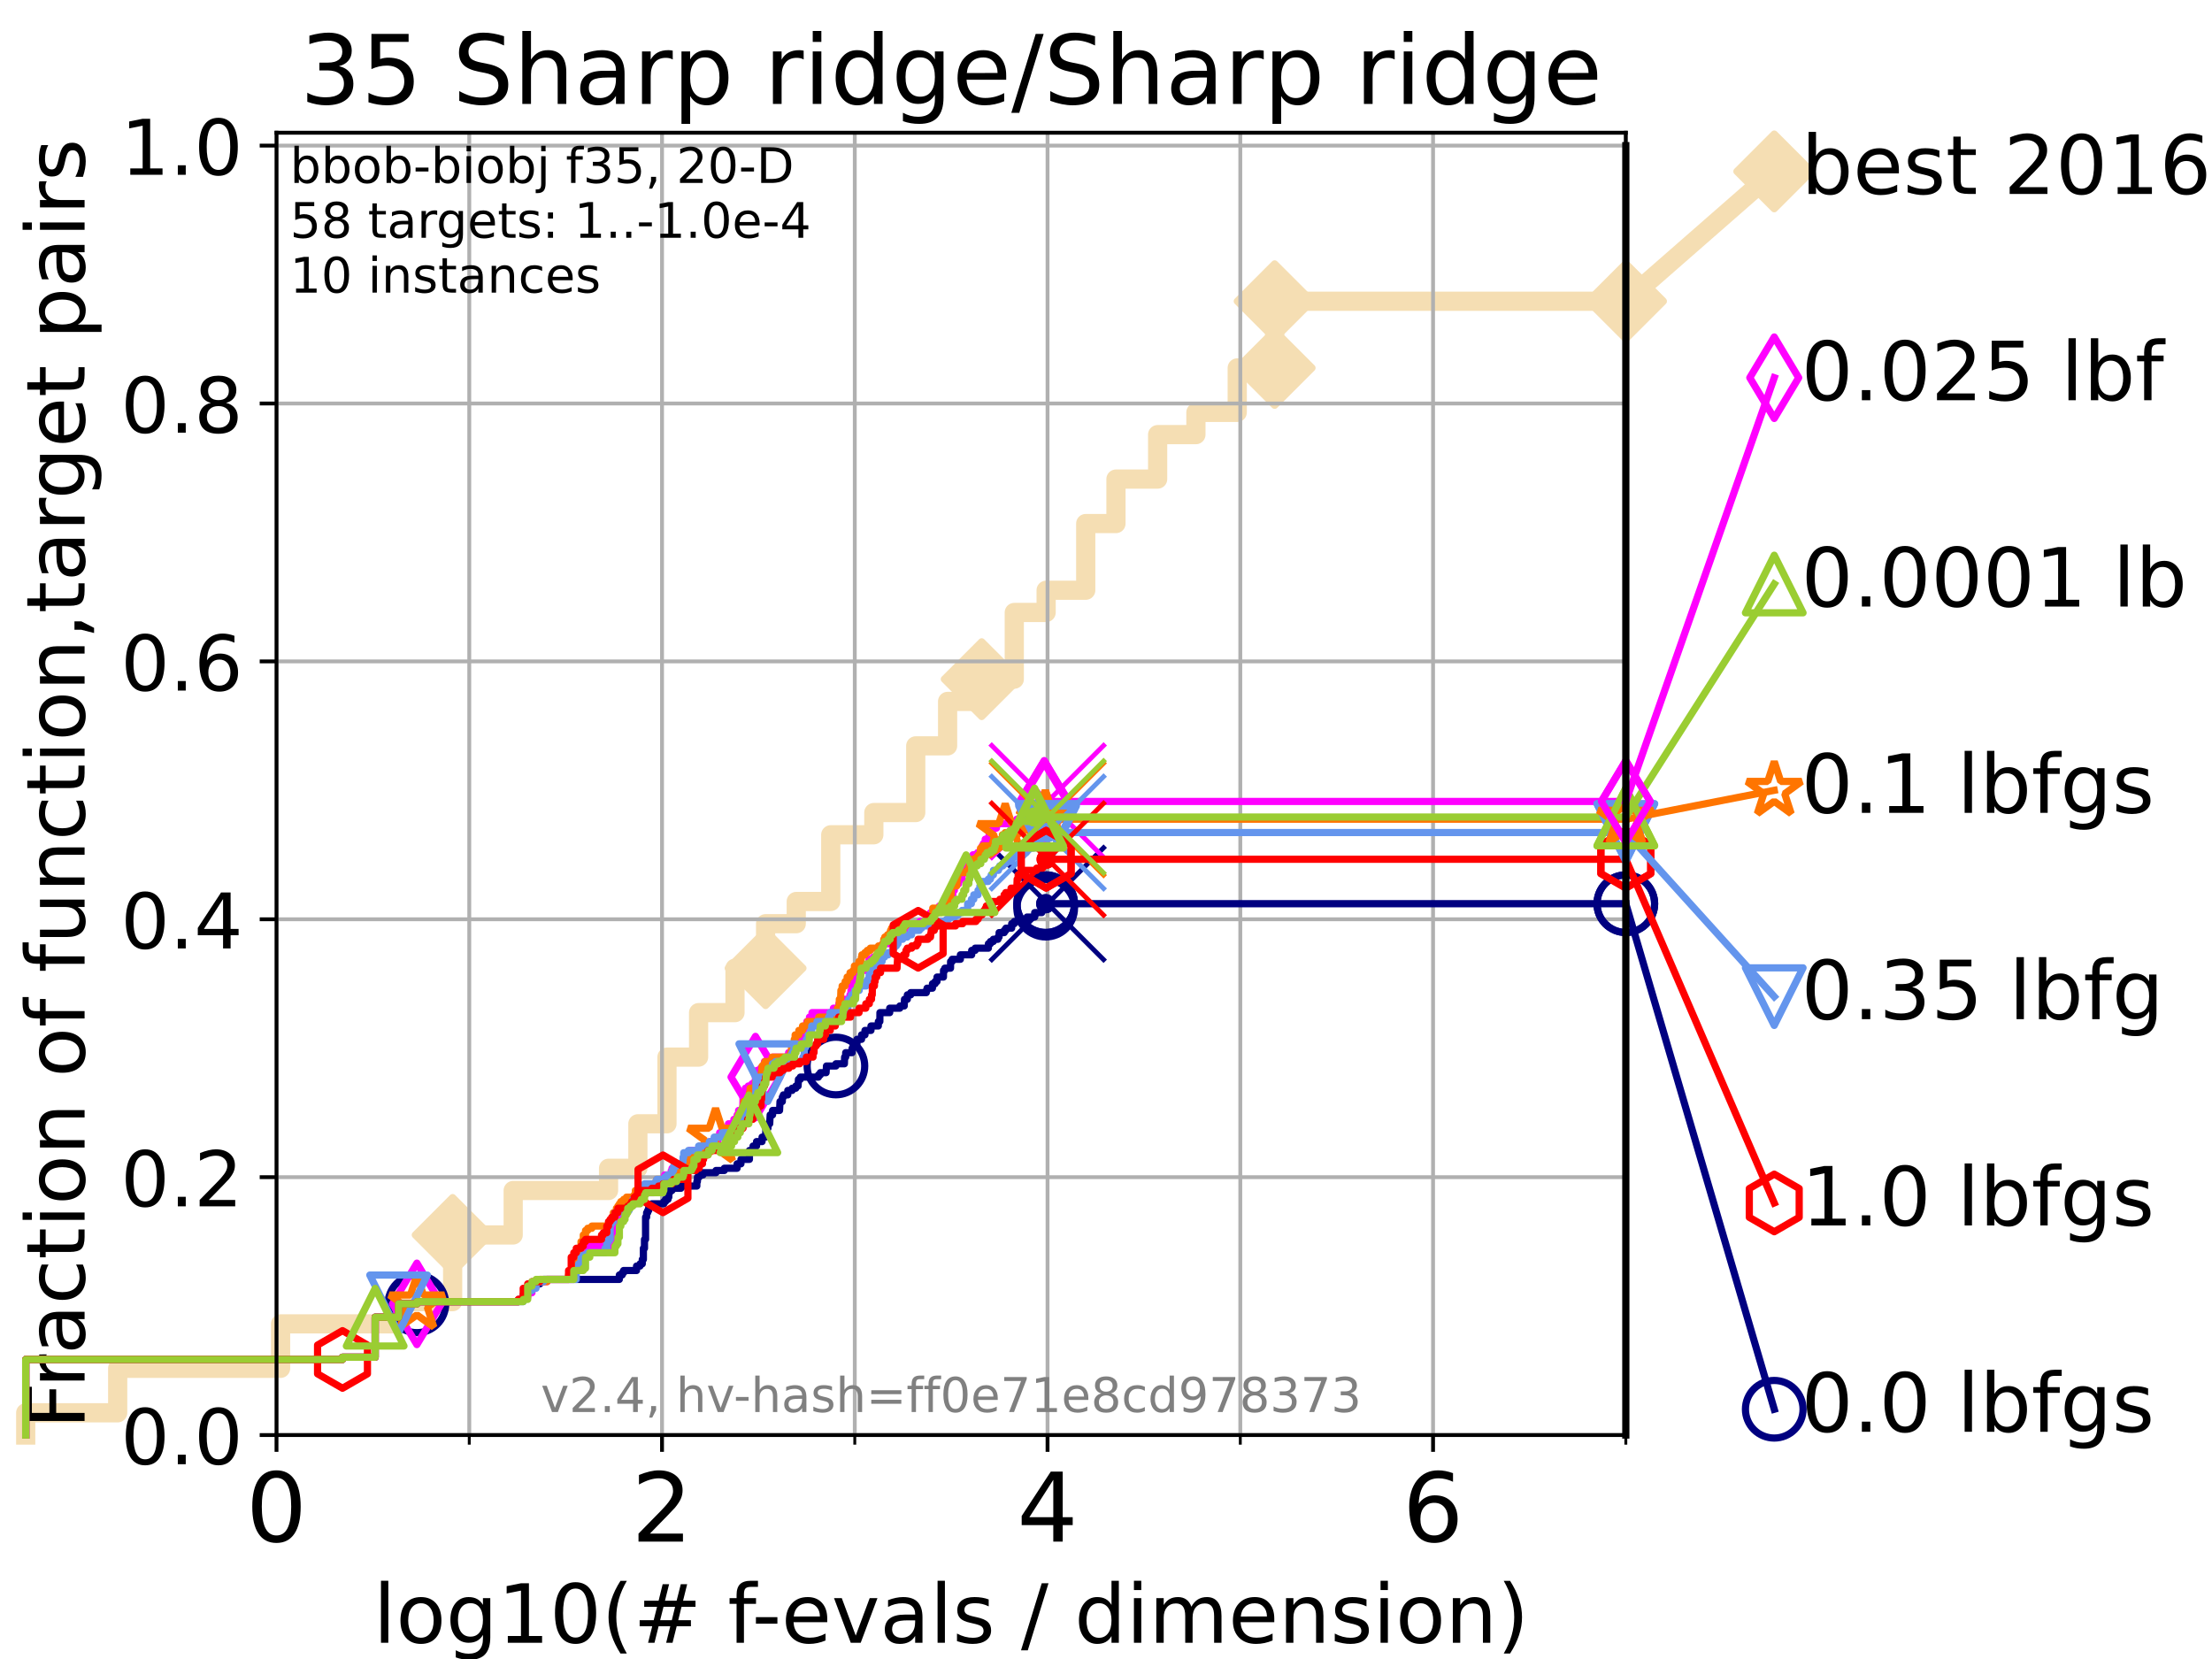 <?xml version="1.0" encoding="utf-8" standalone="no"?>
<!DOCTYPE svg PUBLIC "-//W3C//DTD SVG 1.1//EN"
  "http://www.w3.org/Graphics/SVG/1.1/DTD/svg11.dtd">
<!-- Created with matplotlib (https://matplotlib.org/) -->
<svg height="345.6pt" version="1.1" viewBox="0 0 460.8 345.6" width="460.8pt" xmlns="http://www.w3.org/2000/svg" xmlns:xlink="http://www.w3.org/1999/xlink">
 <defs>
  <style type="text/css">*{stroke-linecap:butt;stroke-linejoin:round;}</style>
 </defs>
 <g id="figure_1">
  <g id="patch_1">
   <path d="M 0 345.6 
L 460.8 345.6 
L 460.8 0 
L 0 0 
z
" style="fill:#ffffff;"/>
  </g>
  <g id="axes_1">
   <g id="patch_2">
    <path d="M 57.6 298.944 
L 338.688 298.944 
L 338.688 27.648 
L 57.6 27.648 
z
" style="fill:#ffffff;"/>
   </g>
   <g id="line2d_1">
    <path d="M 5.357 298.944 
L 5.357 294.313 
L 24.516 294.313 
L 24.516 285.05 
L 58.451 285.05 
L 58.451 275.788 
L 81.776 275.788 
L 81.776 271.157 
L 94.295 271.157 
L 94.295 257.263 
L 106.906 257.263 
L 106.906 248.001 
L 126.773 248.001 
L 126.773 243.37 
L 132.882 243.37 
L 132.882 234.107 
L 138.943 234.107 
L 138.943 220.214 
L 145.531 220.214 
L 145.531 210.951 
L 153.113 210.951 
L 153.113 201.689 
L 159.487 201.689 
L 159.487 192.426 
L 165.872 192.426 
L 165.872 187.795 
L 173.06 187.795 
L 173.06 173.901 
L 182.035 173.901 
L 182.035 169.27 
L 190.766 169.27 
L 190.766 155.377 
L 197.404 155.377 
L 197.404 146.114 
L 204.504 146.114 
L 204.504 141.483 
L 211.294 141.483 
L 211.294 127.589 
L 217.929 127.589 
L 217.929 122.958 
L 226.178 122.958 
L 226.178 109.065 
L 232.476 109.065 
L 232.476 99.802 
L 241.158 99.802 
L 241.158 90.54 
L 249.131 90.54 
L 249.131 85.909 
L 257.738 85.909 
L 257.738 76.646 
L 265.532 76.646 
L 265.532 62.753 
L 338.688 62.753 
" style="fill:none;stroke:#f5deb3;stroke-linecap:square;stroke-width:4;"/>
   </g>
   <g id="line2d_2">
    <defs>
     <path d="M 0 7.778 
L 7.778 0 
L 0 -7.778 
L -7.778 0 
z
" id="md2be3d83c2" style="stroke:#f5deb3;stroke-linejoin:miter;stroke-width:1.5;"/>
    </defs>
    <g>
     <use style="fill:#f5deb3;stroke:#f5deb3;stroke-linejoin:miter;stroke-width:1.5;" x="94.295" xlink:href="#md2be3d83c2" y="257.263"/>
     <use style="fill:#f5deb3;stroke:#f5deb3;stroke-linejoin:miter;stroke-width:1.5;" x="159.487" xlink:href="#md2be3d83c2" y="201.689"/>
     <use style="fill:#f5deb3;stroke:#f5deb3;stroke-linejoin:miter;stroke-width:1.5;" x="204.504" xlink:href="#md2be3d83c2" y="141.483"/>
     <use style="fill:#f5deb3;stroke:#f5deb3;stroke-linejoin:miter;stroke-width:1.5;" x="265.532" xlink:href="#md2be3d83c2" y="76.646"/>
     <use style="fill:#f5deb3;stroke:#f5deb3;stroke-linejoin:miter;stroke-width:1.5;" x="265.532" xlink:href="#md2be3d83c2" y="62.753"/>
     <use style="fill:#f5deb3;stroke:#f5deb3;stroke-linejoin:miter;stroke-width:1.5;" x="338.688" xlink:href="#md2be3d83c2" y="62.753"/>
    </g>
   </g>
   <g id="line2d_3">
    <path style="fill:none;stroke:#f5deb3;stroke-linecap:square;stroke-width:4;"/>
    <g/>
   </g>
   <g id="line2d_4">
    <path d="M 338.688 62.753 
L 369.608 35.706 
" style="fill:none;stroke:#f5deb3;stroke-linecap:square;stroke-width:4;"/>
    <g>
     <use style="fill:#f5deb3;stroke:#f5deb3;stroke-linejoin:miter;stroke-width:1.5;" x="338.688" xlink:href="#md2be3d83c2" y="62.753"/>
     <use style="fill:#f5deb3;stroke:#f5deb3;stroke-linejoin:miter;stroke-width:1.5;" x="369.608" xlink:href="#md2be3d83c2" y="35.706"/>
    </g>
   </g>
   <g id="matplotlib.axis_1">
    <g id="xtick_1">
     <g id="line2d_5">
      <path clip-path="url(#pfebe802811)" d="M 57.6 298.944 
L 57.6 27.648 
" style="fill:none;stroke:#b0b0b0;stroke-linecap:square;stroke-width:0.8;"/>
     </g>
     <g id="line2d_6">
      <defs>
       <path d="M 0 0 
L 0 3.5 
" id="ma6aed11343" style="stroke:#000000;stroke-width:0.8;"/>
      </defs>
      <g>
       <use style="stroke:#000000;stroke-width:0.8;" x="57.6" xlink:href="#ma6aed11343" y="298.944"/>
      </g>
     </g>
     <g id="text_1">
      <!-- 0 -->
      <g transform="translate(51.237 321.141)scale(0.2 -0.2)">
       <defs>
        <path d="M 31.781 66.406 
Q 24.172 66.406 20.328 58.906 
Q 16.5 51.422 16.5 36.375 
Q 16.5 21.391 20.328 13.891 
Q 24.172 6.391 31.781 6.391 
Q 39.453 6.391 43.281 13.891 
Q 47.125 21.391 47.125 36.375 
Q 47.125 51.422 43.281 58.906 
Q 39.453 66.406 31.781 66.406 
z
M 31.781 74.219 
Q 44.047 74.219 50.516 64.516 
Q 56.984 54.828 56.984 36.375 
Q 56.984 17.969 50.516 8.266 
Q 44.047 -1.422 31.781 -1.422 
Q 19.531 -1.422 13.062 8.266 
Q 6.594 17.969 6.594 36.375 
Q 6.594 54.828 13.062 64.516 
Q 19.531 74.219 31.781 74.219 
z
" id="DejaVuSans-48"/>
       </defs>
       <use xlink:href="#DejaVuSans-48"/>
      </g>
     </g>
    </g>
    <g id="xtick_2">
     <g id="line2d_7">
      <path clip-path="url(#pfebe802811)" d="M 137.911 298.944 
L 137.911 27.648 
" style="fill:none;stroke:#b0b0b0;stroke-linecap:square;stroke-width:0.8;"/>
     </g>
     <g id="line2d_8">
      <g>
       <use style="stroke:#000000;stroke-width:0.8;" x="137.911" xlink:href="#ma6aed11343" y="298.944"/>
      </g>
     </g>
     <g id="text_2">
      <!-- 2 -->
      <g transform="translate(131.548 321.141)scale(0.2 -0.2)">
       <defs>
        <path d="M 19.188 8.297 
L 53.609 8.297 
L 53.609 0 
L 7.328 0 
L 7.328 8.297 
Q 12.938 14.109 22.625 23.891 
Q 32.328 33.688 34.812 36.531 
Q 39.547 41.844 41.422 45.531 
Q 43.312 49.219 43.312 52.781 
Q 43.312 58.594 39.234 62.25 
Q 35.156 65.922 28.609 65.922 
Q 23.969 65.922 18.812 64.312 
Q 13.672 62.703 7.812 59.422 
L 7.812 69.391 
Q 13.766 71.781 18.938 73 
Q 24.125 74.219 28.422 74.219 
Q 39.75 74.219 46.484 68.547 
Q 53.219 62.891 53.219 53.422 
Q 53.219 48.922 51.531 44.891 
Q 49.859 40.875 45.406 35.406 
Q 44.188 33.984 37.641 27.219 
Q 31.109 20.453 19.188 8.297 
z
" id="DejaVuSans-50"/>
       </defs>
       <use xlink:href="#DejaVuSans-50"/>
      </g>
     </g>
    </g>
    <g id="xtick_3">
     <g id="line2d_9">
      <path clip-path="url(#pfebe802811)" d="M 218.222 298.944 
L 218.222 27.648 
" style="fill:none;stroke:#b0b0b0;stroke-linecap:square;stroke-width:0.8;"/>
     </g>
     <g id="line2d_10">
      <g>
       <use style="stroke:#000000;stroke-width:0.8;" x="218.222" xlink:href="#ma6aed11343" y="298.944"/>
      </g>
     </g>
     <g id="text_3">
      <!-- 4 -->
      <g transform="translate(211.859 321.141)scale(0.2 -0.2)">
       <defs>
        <path d="M 37.797 64.312 
L 12.891 25.391 
L 37.797 25.391 
z
M 35.203 72.906 
L 47.609 72.906 
L 47.609 25.391 
L 58.016 25.391 
L 58.016 17.188 
L 47.609 17.188 
L 47.609 0 
L 37.797 0 
L 37.797 17.188 
L 4.891 17.188 
L 4.891 26.703 
z
" id="DejaVuSans-52"/>
       </defs>
       <use xlink:href="#DejaVuSans-52"/>
      </g>
     </g>
    </g>
    <g id="xtick_4">
     <g id="line2d_11">
      <path clip-path="url(#pfebe802811)" d="M 298.533 298.944 
L 298.533 27.648 
" style="fill:none;stroke:#b0b0b0;stroke-linecap:square;stroke-width:0.8;"/>
     </g>
     <g id="line2d_12">
      <g>
       <use style="stroke:#000000;stroke-width:0.8;" x="298.533" xlink:href="#ma6aed11343" y="298.944"/>
      </g>
     </g>
     <g id="text_4">
      <!-- 6 -->
      <g transform="translate(292.17 321.141)scale(0.2 -0.2)">
       <defs>
        <path d="M 33.016 40.375 
Q 26.375 40.375 22.484 35.828 
Q 18.609 31.297 18.609 23.391 
Q 18.609 15.531 22.484 10.953 
Q 26.375 6.391 33.016 6.391 
Q 39.656 6.391 43.531 10.953 
Q 47.406 15.531 47.406 23.391 
Q 47.406 31.297 43.531 35.828 
Q 39.656 40.375 33.016 40.375 
z
M 52.594 71.297 
L 52.594 62.312 
Q 48.875 64.062 45.094 64.984 
Q 41.312 65.922 37.594 65.922 
Q 27.828 65.922 22.672 59.328 
Q 17.531 52.734 16.797 39.406 
Q 19.672 43.656 24.016 45.922 
Q 28.375 48.188 33.594 48.188 
Q 44.578 48.188 50.953 41.516 
Q 57.328 34.859 57.328 23.391 
Q 57.328 12.156 50.688 5.359 
Q 44.047 -1.422 33.016 -1.422 
Q 20.359 -1.422 13.672 8.266 
Q 6.984 17.969 6.984 36.375 
Q 6.984 53.656 15.188 63.938 
Q 23.391 74.219 37.203 74.219 
Q 40.922 74.219 44.703 73.484 
Q 48.484 72.75 52.594 71.297 
z
" id="DejaVuSans-54"/>
       </defs>
       <use xlink:href="#DejaVuSans-54"/>
      </g>
     </g>
    </g>
    <g id="xtick_5">
     <g id="line2d_13">
      <path clip-path="url(#pfebe802811)" d="M 97.755 298.944 
L 97.755 27.648 
" style="fill:none;stroke:#b0b0b0;stroke-linecap:square;stroke-width:0.8;"/>
     </g>
     <g id="line2d_14">
      <defs>
       <path d="M 0 0 
L 0 2 
" id="m46304bf36f" style="stroke:#000000;stroke-width:0.6;"/>
      </defs>
      <g>
       <use style="stroke:#000000;stroke-width:0.6;" x="97.755" xlink:href="#m46304bf36f" y="298.944"/>
      </g>
     </g>
    </g>
    <g id="xtick_6">
     <g id="line2d_15">
      <path clip-path="url(#pfebe802811)" d="M 178.066 298.944 
L 178.066 27.648 
" style="fill:none;stroke:#b0b0b0;stroke-linecap:square;stroke-width:0.8;"/>
     </g>
     <g id="line2d_16">
      <g>
       <use style="stroke:#000000;stroke-width:0.6;" x="178.066" xlink:href="#m46304bf36f" y="298.944"/>
      </g>
     </g>
    </g>
    <g id="xtick_7">
     <g id="line2d_17">
      <path clip-path="url(#pfebe802811)" d="M 258.377 298.944 
L 258.377 27.648 
" style="fill:none;stroke:#b0b0b0;stroke-linecap:square;stroke-width:0.8;"/>
     </g>
     <g id="line2d_18">
      <g>
       <use style="stroke:#000000;stroke-width:0.6;" x="258.377" xlink:href="#m46304bf36f" y="298.944"/>
      </g>
     </g>
    </g>
    <g id="xtick_8">
     <g id="line2d_19">
      <path clip-path="url(#pfebe802811)" d="M 338.688 298.944 
L 338.688 27.648 
" style="fill:none;stroke:#b0b0b0;stroke-linecap:square;stroke-width:0.8;"/>
     </g>
     <g id="line2d_20">
      <g>
       <use style="stroke:#000000;stroke-width:0.6;" x="338.688" xlink:href="#m46304bf36f" y="298.944"/>
      </g>
     </g>
    </g>
    <g id="text_5">
     <!-- log10(# f-evals / dimension) -->
     <g transform="translate(77.764 342.218)scale(0.17 -0.17)">
      <defs>
       <path d="M 9.422 75.984 
L 18.406 75.984 
L 18.406 0 
L 9.422 0 
z
" id="DejaVuSans-108"/>
       <path d="M 30.609 48.391 
Q 23.391 48.391 19.188 42.75 
Q 14.984 37.109 14.984 27.297 
Q 14.984 17.484 19.156 11.844 
Q 23.344 6.203 30.609 6.203 
Q 37.797 6.203 41.984 11.859 
Q 46.188 17.531 46.188 27.297 
Q 46.188 37.016 41.984 42.703 
Q 37.797 48.391 30.609 48.391 
z
M 30.609 56 
Q 42.328 56 49.016 48.375 
Q 55.719 40.766 55.719 27.297 
Q 55.719 13.875 49.016 6.219 
Q 42.328 -1.422 30.609 -1.422 
Q 18.844 -1.422 12.172 6.219 
Q 5.516 13.875 5.516 27.297 
Q 5.516 40.766 12.172 48.375 
Q 18.844 56 30.609 56 
z
" id="DejaVuSans-111"/>
       <path d="M 45.406 27.984 
Q 45.406 37.75 41.375 43.109 
Q 37.359 48.484 30.078 48.484 
Q 22.859 48.484 18.828 43.109 
Q 14.797 37.75 14.797 27.984 
Q 14.797 18.266 18.828 12.891 
Q 22.859 7.516 30.078 7.516 
Q 37.359 7.516 41.375 12.891 
Q 45.406 18.266 45.406 27.984 
z
M 54.391 6.781 
Q 54.391 -7.172 48.188 -13.984 
Q 42 -20.797 29.203 -20.797 
Q 24.469 -20.797 20.266 -20.094 
Q 16.062 -19.391 12.109 -17.922 
L 12.109 -9.188 
Q 16.062 -11.328 19.922 -12.344 
Q 23.781 -13.375 27.781 -13.375 
Q 36.625 -13.375 41.016 -8.766 
Q 45.406 -4.156 45.406 5.172 
L 45.406 9.625 
Q 42.625 4.781 38.281 2.391 
Q 33.938 0 27.875 0 
Q 17.828 0 11.672 7.656 
Q 5.516 15.328 5.516 27.984 
Q 5.516 40.672 11.672 48.328 
Q 17.828 56 27.875 56 
Q 33.938 56 38.281 53.609 
Q 42.625 51.219 45.406 46.391 
L 45.406 54.688 
L 54.391 54.688 
z
" id="DejaVuSans-103"/>
       <path d="M 12.406 8.297 
L 28.516 8.297 
L 28.516 63.922 
L 10.984 60.406 
L 10.984 69.391 
L 28.422 72.906 
L 38.281 72.906 
L 38.281 8.297 
L 54.391 8.297 
L 54.391 0 
L 12.406 0 
z
" id="DejaVuSans-49"/>
       <path d="M 31 75.875 
Q 24.469 64.656 21.281 53.656 
Q 18.109 42.672 18.109 31.391 
Q 18.109 20.125 21.312 9.062 
Q 24.516 -2 31 -13.188 
L 23.188 -13.188 
Q 15.875 -1.703 12.234 9.375 
Q 8.594 20.453 8.594 31.391 
Q 8.594 42.281 12.203 53.312 
Q 15.828 64.359 23.188 75.875 
z
" id="DejaVuSans-40"/>
       <path d="M 51.125 44 
L 36.922 44 
L 32.812 27.688 
L 47.125 27.688 
z
M 43.797 71.781 
L 38.719 51.516 
L 52.984 51.516 
L 58.109 71.781 
L 65.922 71.781 
L 60.891 51.516 
L 76.125 51.516 
L 76.125 44 
L 58.984 44 
L 54.984 27.688 
L 70.516 27.688 
L 70.516 20.219 
L 53.078 20.219 
L 48 0 
L 40.188 0 
L 45.219 20.219 
L 30.906 20.219 
L 25.875 0 
L 18.016 0 
L 23.094 20.219 
L 7.719 20.219 
L 7.719 27.688 
L 24.906 27.688 
L 29 44 
L 13.281 44 
L 13.281 51.516 
L 30.906 51.516 
L 35.891 71.781 
z
" id="DejaVuSans-35"/>
       <path id="DejaVuSans-32"/>
       <path d="M 37.109 75.984 
L 37.109 68.5 
L 28.516 68.5 
Q 23.688 68.5 21.797 66.547 
Q 19.922 64.594 19.922 59.516 
L 19.922 54.688 
L 34.719 54.688 
L 34.719 47.703 
L 19.922 47.703 
L 19.922 0 
L 10.891 0 
L 10.891 47.703 
L 2.297 47.703 
L 2.297 54.688 
L 10.891 54.688 
L 10.891 58.5 
Q 10.891 67.625 15.141 71.797 
Q 19.391 75.984 28.609 75.984 
z
" id="DejaVuSans-102"/>
       <path d="M 4.891 31.391 
L 31.203 31.391 
L 31.203 23.391 
L 4.891 23.391 
z
" id="DejaVuSans-45"/>
       <path d="M 56.203 29.594 
L 56.203 25.203 
L 14.891 25.203 
Q 15.484 15.922 20.484 11.062 
Q 25.484 6.203 34.422 6.203 
Q 39.594 6.203 44.453 7.469 
Q 49.312 8.734 54.109 11.281 
L 54.109 2.781 
Q 49.266 0.734 44.188 -0.344 
Q 39.109 -1.422 33.891 -1.422 
Q 20.797 -1.422 13.156 6.188 
Q 5.516 13.812 5.516 26.812 
Q 5.516 40.234 12.766 48.109 
Q 20.016 56 32.328 56 
Q 43.359 56 49.781 48.891 
Q 56.203 41.797 56.203 29.594 
z
M 47.219 32.234 
Q 47.125 39.594 43.094 43.984 
Q 39.062 48.391 32.422 48.391 
Q 24.906 48.391 20.391 44.141 
Q 15.875 39.891 15.188 32.172 
z
" id="DejaVuSans-101"/>
       <path d="M 2.984 54.688 
L 12.5 54.688 
L 29.594 8.797 
L 46.688 54.688 
L 56.203 54.688 
L 35.688 0 
L 23.484 0 
z
" id="DejaVuSans-118"/>
       <path d="M 34.281 27.484 
Q 23.391 27.484 19.188 25 
Q 14.984 22.516 14.984 16.5 
Q 14.984 11.719 18.141 8.906 
Q 21.297 6.109 26.703 6.109 
Q 34.188 6.109 38.703 11.406 
Q 43.219 16.703 43.219 25.484 
L 43.219 27.484 
z
M 52.203 31.203 
L 52.203 0 
L 43.219 0 
L 43.219 8.297 
Q 40.141 3.328 35.547 0.953 
Q 30.953 -1.422 24.312 -1.422 
Q 15.922 -1.422 10.953 3.297 
Q 6 8.016 6 15.922 
Q 6 25.141 12.172 29.828 
Q 18.359 34.516 30.609 34.516 
L 43.219 34.516 
L 43.219 35.406 
Q 43.219 41.609 39.141 45 
Q 35.062 48.391 27.688 48.391 
Q 23 48.391 18.547 47.266 
Q 14.109 46.141 10.016 43.891 
L 10.016 52.203 
Q 14.938 54.109 19.578 55.047 
Q 24.219 56 28.609 56 
Q 40.484 56 46.344 49.844 
Q 52.203 43.703 52.203 31.203 
z
" id="DejaVuSans-97"/>
       <path d="M 44.281 53.078 
L 44.281 44.578 
Q 40.484 46.531 36.375 47.5 
Q 32.281 48.484 27.875 48.484 
Q 21.188 48.484 17.844 46.438 
Q 14.5 44.391 14.5 40.281 
Q 14.5 37.156 16.891 35.375 
Q 19.281 33.594 26.516 31.984 
L 29.594 31.297 
Q 39.156 29.25 43.188 25.516 
Q 47.219 21.781 47.219 15.094 
Q 47.219 7.469 41.188 3.016 
Q 35.156 -1.422 24.609 -1.422 
Q 20.219 -1.422 15.453 -0.562 
Q 10.688 0.297 5.422 2 
L 5.422 11.281 
Q 10.406 8.688 15.234 7.391 
Q 20.062 6.109 24.812 6.109 
Q 31.156 6.109 34.562 8.281 
Q 37.984 10.453 37.984 14.406 
Q 37.984 18.062 35.516 20.016 
Q 33.062 21.969 24.703 23.781 
L 21.578 24.516 
Q 13.234 26.266 9.516 29.906 
Q 5.812 33.547 5.812 39.891 
Q 5.812 47.609 11.281 51.797 
Q 16.75 56 26.812 56 
Q 31.781 56 36.172 55.266 
Q 40.578 54.547 44.281 53.078 
z
" id="DejaVuSans-115"/>
       <path d="M 25.391 72.906 
L 33.688 72.906 
L 8.297 -9.281 
L 0 -9.281 
z
" id="DejaVuSans-47"/>
       <path d="M 45.406 46.391 
L 45.406 75.984 
L 54.391 75.984 
L 54.391 0 
L 45.406 0 
L 45.406 8.203 
Q 42.578 3.328 38.25 0.953 
Q 33.938 -1.422 27.875 -1.422 
Q 17.969 -1.422 11.734 6.484 
Q 5.516 14.406 5.516 27.297 
Q 5.516 40.188 11.734 48.094 
Q 17.969 56 27.875 56 
Q 33.938 56 38.25 53.625 
Q 42.578 51.266 45.406 46.391 
z
M 14.797 27.297 
Q 14.797 17.391 18.875 11.75 
Q 22.953 6.109 30.078 6.109 
Q 37.203 6.109 41.297 11.75 
Q 45.406 17.391 45.406 27.297 
Q 45.406 37.203 41.297 42.844 
Q 37.203 48.484 30.078 48.484 
Q 22.953 48.484 18.875 42.844 
Q 14.797 37.203 14.797 27.297 
z
" id="DejaVuSans-100"/>
       <path d="M 9.422 54.688 
L 18.406 54.688 
L 18.406 0 
L 9.422 0 
z
M 9.422 75.984 
L 18.406 75.984 
L 18.406 64.594 
L 9.422 64.594 
z
" id="DejaVuSans-105"/>
       <path d="M 52 44.188 
Q 55.375 50.25 60.062 53.125 
Q 64.75 56 71.094 56 
Q 79.641 56 84.281 50.016 
Q 88.922 44.047 88.922 33.016 
L 88.922 0 
L 79.891 0 
L 79.891 32.719 
Q 79.891 40.578 77.094 44.375 
Q 74.312 48.188 68.609 48.188 
Q 61.625 48.188 57.562 43.547 
Q 53.516 38.922 53.516 30.906 
L 53.516 0 
L 44.484 0 
L 44.484 32.719 
Q 44.484 40.625 41.703 44.406 
Q 38.922 48.188 33.109 48.188 
Q 26.219 48.188 22.156 43.531 
Q 18.109 38.875 18.109 30.906 
L 18.109 0 
L 9.078 0 
L 9.078 54.688 
L 18.109 54.688 
L 18.109 46.188 
Q 21.188 51.219 25.484 53.609 
Q 29.781 56 35.688 56 
Q 41.656 56 45.828 52.969 
Q 50 49.953 52 44.188 
z
" id="DejaVuSans-109"/>
       <path d="M 54.891 33.016 
L 54.891 0 
L 45.906 0 
L 45.906 32.719 
Q 45.906 40.484 42.875 44.328 
Q 39.844 48.188 33.797 48.188 
Q 26.516 48.188 22.312 43.547 
Q 18.109 38.922 18.109 30.906 
L 18.109 0 
L 9.078 0 
L 9.078 54.688 
L 18.109 54.688 
L 18.109 46.188 
Q 21.344 51.125 25.703 53.562 
Q 30.078 56 35.797 56 
Q 45.219 56 50.047 50.172 
Q 54.891 44.344 54.891 33.016 
z
" id="DejaVuSans-110"/>
       <path d="M 8.016 75.875 
L 15.828 75.875 
Q 23.141 64.359 26.781 53.312 
Q 30.422 42.281 30.422 31.391 
Q 30.422 20.453 26.781 9.375 
Q 23.141 -1.703 15.828 -13.188 
L 8.016 -13.188 
Q 14.5 -2 17.703 9.062 
Q 20.906 20.125 20.906 31.391 
Q 20.906 42.672 17.703 53.656 
Q 14.5 64.656 8.016 75.875 
z
" id="DejaVuSans-41"/>
      </defs>
      <use xlink:href="#DejaVuSans-108"/>
      <use x="27.783" xlink:href="#DejaVuSans-111"/>
      <use x="88.965" xlink:href="#DejaVuSans-103"/>
      <use x="152.441" xlink:href="#DejaVuSans-49"/>
      <use x="216.064" xlink:href="#DejaVuSans-48"/>
      <use x="279.688" xlink:href="#DejaVuSans-40"/>
      <use x="318.701" xlink:href="#DejaVuSans-35"/>
      <use x="402.49" xlink:href="#DejaVuSans-32"/>
      <use x="434.277" xlink:href="#DejaVuSans-102"/>
      <use x="463.982" xlink:href="#DejaVuSans-45"/>
      <use x="500.066" xlink:href="#DejaVuSans-101"/>
      <use x="561.59" xlink:href="#DejaVuSans-118"/>
      <use x="620.77" xlink:href="#DejaVuSans-97"/>
      <use x="682.049" xlink:href="#DejaVuSans-108"/>
      <use x="709.832" xlink:href="#DejaVuSans-115"/>
      <use x="761.932" xlink:href="#DejaVuSans-32"/>
      <use x="793.719" xlink:href="#DejaVuSans-47"/>
      <use x="827.41" xlink:href="#DejaVuSans-32"/>
      <use x="859.197" xlink:href="#DejaVuSans-100"/>
      <use x="922.674" xlink:href="#DejaVuSans-105"/>
      <use x="950.457" xlink:href="#DejaVuSans-109"/>
      <use x="1047.869" xlink:href="#DejaVuSans-101"/>
      <use x="1109.393" xlink:href="#DejaVuSans-110"/>
      <use x="1172.771" xlink:href="#DejaVuSans-115"/>
      <use x="1224.871" xlink:href="#DejaVuSans-105"/>
      <use x="1252.654" xlink:href="#DejaVuSans-111"/>
      <use x="1313.836" xlink:href="#DejaVuSans-110"/>
      <use x="1377.215" xlink:href="#DejaVuSans-41"/>
     </g>
    </g>
   </g>
   <g id="matplotlib.axis_2">
    <g id="ytick_1">
     <g id="line2d_21">
      <path clip-path="url(#pfebe802811)" d="M 57.6 298.944 
L 338.688 298.944 
" style="fill:none;stroke:#b0b0b0;stroke-linecap:square;stroke-width:0.8;"/>
     </g>
     <g id="line2d_22">
      <defs>
       <path d="M 0 0 
L -3.5 0 
" id="m2ee8ce1a49" style="stroke:#000000;stroke-width:0.8;"/>
      </defs>
      <g>
       <use style="stroke:#000000;stroke-width:0.8;" x="57.6" xlink:href="#m2ee8ce1a49" y="298.944"/>
      </g>
     </g>
     <g id="text_6">
      <!-- 0.0 -->
      <g transform="translate(25.155 305.023)scale(0.16 -0.16)">
       <defs>
        <path d="M 10.688 12.406 
L 21 12.406 
L 21 0 
L 10.688 0 
z
" id="DejaVuSans-46"/>
       </defs>
       <use xlink:href="#DejaVuSans-48"/>
       <use x="63.623" xlink:href="#DejaVuSans-46"/>
       <use x="95.41" xlink:href="#DejaVuSans-48"/>
      </g>
     </g>
    </g>
    <g id="ytick_2">
     <g id="line2d_23">
      <path clip-path="url(#pfebe802811)" d="M 57.6 245.222 
L 338.688 245.222 
" style="fill:none;stroke:#b0b0b0;stroke-linecap:square;stroke-width:0.8;"/>
     </g>
     <g id="line2d_24">
      <g>
       <use style="stroke:#000000;stroke-width:0.8;" x="57.6" xlink:href="#m2ee8ce1a49" y="245.222"/>
      </g>
     </g>
     <g id="text_7">
      <!-- 0.2 -->
      <g transform="translate(25.155 251.301)scale(0.16 -0.16)">
       <use xlink:href="#DejaVuSans-48"/>
       <use x="63.623" xlink:href="#DejaVuSans-46"/>
       <use x="95.41" xlink:href="#DejaVuSans-50"/>
      </g>
     </g>
    </g>
    <g id="ytick_3">
     <g id="line2d_25">
      <path clip-path="url(#pfebe802811)" d="M 57.6 191.5 
L 338.688 191.5 
" style="fill:none;stroke:#b0b0b0;stroke-linecap:square;stroke-width:0.8;"/>
     </g>
     <g id="line2d_26">
      <g>
       <use style="stroke:#000000;stroke-width:0.8;" x="57.6" xlink:href="#m2ee8ce1a49" y="191.5"/>
      </g>
     </g>
     <g id="text_8">
      <!-- 0.4 -->
      <g transform="translate(25.155 197.579)scale(0.16 -0.16)">
       <use xlink:href="#DejaVuSans-48"/>
       <use x="63.623" xlink:href="#DejaVuSans-46"/>
       <use x="95.41" xlink:href="#DejaVuSans-52"/>
      </g>
     </g>
    </g>
    <g id="ytick_4">
     <g id="line2d_27">
      <path clip-path="url(#pfebe802811)" d="M 57.6 137.778 
L 338.688 137.778 
" style="fill:none;stroke:#b0b0b0;stroke-linecap:square;stroke-width:0.8;"/>
     </g>
     <g id="line2d_28">
      <g>
       <use style="stroke:#000000;stroke-width:0.8;" x="57.6" xlink:href="#m2ee8ce1a49" y="137.778"/>
      </g>
     </g>
     <g id="text_9">
      <!-- 0.6 -->
      <g transform="translate(25.155 143.857)scale(0.16 -0.16)">
       <use xlink:href="#DejaVuSans-48"/>
       <use x="63.623" xlink:href="#DejaVuSans-46"/>
       <use x="95.41" xlink:href="#DejaVuSans-54"/>
      </g>
     </g>
    </g>
    <g id="ytick_5">
     <g id="line2d_29">
      <path clip-path="url(#pfebe802811)" d="M 57.6 84.056 
L 338.688 84.056 
" style="fill:none;stroke:#b0b0b0;stroke-linecap:square;stroke-width:0.8;"/>
     </g>
     <g id="line2d_30">
      <g>
       <use style="stroke:#000000;stroke-width:0.8;" x="57.6" xlink:href="#m2ee8ce1a49" y="84.056"/>
      </g>
     </g>
     <g id="text_10">
      <!-- 0.8 -->
      <g transform="translate(25.155 90.135)scale(0.16 -0.16)">
       <defs>
        <path d="M 31.781 34.625 
Q 24.75 34.625 20.719 30.859 
Q 16.703 27.094 16.703 20.516 
Q 16.703 13.922 20.719 10.156 
Q 24.75 6.391 31.781 6.391 
Q 38.812 6.391 42.859 10.172 
Q 46.922 13.969 46.922 20.516 
Q 46.922 27.094 42.891 30.859 
Q 38.875 34.625 31.781 34.625 
z
M 21.922 38.812 
Q 15.578 40.375 12.031 44.719 
Q 8.5 49.078 8.5 55.328 
Q 8.5 64.062 14.719 69.141 
Q 20.953 74.219 31.781 74.219 
Q 42.672 74.219 48.875 69.141 
Q 55.078 64.062 55.078 55.328 
Q 55.078 49.078 51.531 44.719 
Q 48 40.375 41.703 38.812 
Q 48.828 37.156 52.797 32.312 
Q 56.781 27.484 56.781 20.516 
Q 56.781 9.906 50.312 4.234 
Q 43.844 -1.422 31.781 -1.422 
Q 19.734 -1.422 13.25 4.234 
Q 6.781 9.906 6.781 20.516 
Q 6.781 27.484 10.781 32.312 
Q 14.797 37.156 21.922 38.812 
z
M 18.312 54.391 
Q 18.312 48.734 21.844 45.562 
Q 25.391 42.391 31.781 42.391 
Q 38.141 42.391 41.719 45.562 
Q 45.312 48.734 45.312 54.391 
Q 45.312 60.062 41.719 63.234 
Q 38.141 66.406 31.781 66.406 
Q 25.391 66.406 21.844 63.234 
Q 18.312 60.062 18.312 54.391 
z
" id="DejaVuSans-56"/>
       </defs>
       <use xlink:href="#DejaVuSans-48"/>
       <use x="63.623" xlink:href="#DejaVuSans-46"/>
       <use x="95.41" xlink:href="#DejaVuSans-56"/>
      </g>
     </g>
    </g>
    <g id="ytick_6">
     <g id="line2d_31">
      <path clip-path="url(#pfebe802811)" d="M 57.6 30.334 
L 338.688 30.334 
" style="fill:none;stroke:#b0b0b0;stroke-linecap:square;stroke-width:0.8;"/>
     </g>
     <g id="line2d_32">
      <g>
       <use style="stroke:#000000;stroke-width:0.8;" x="57.6" xlink:href="#m2ee8ce1a49" y="30.334"/>
      </g>
     </g>
     <g id="text_11">
      <!-- 1.0 -->
      <g transform="translate(25.155 36.413)scale(0.16 -0.16)">
       <use xlink:href="#DejaVuSans-49"/>
       <use x="63.623" xlink:href="#DejaVuSans-46"/>
       <use x="95.41" xlink:href="#DejaVuSans-48"/>
      </g>
     </g>
    </g>
    <g id="text_12">
     <!-- Fraction of function,target pairs -->
     <g transform="translate(17.62 297.681)rotate(-90)scale(0.17 -0.17)">
      <defs>
       <path d="M 9.812 72.906 
L 51.703 72.906 
L 51.703 64.594 
L 19.672 64.594 
L 19.672 43.109 
L 48.578 43.109 
L 48.578 34.812 
L 19.672 34.812 
L 19.672 0 
L 9.812 0 
z
" id="DejaVuSans-70"/>
       <path d="M 41.109 46.297 
Q 39.594 47.172 37.812 47.578 
Q 36.031 48 33.891 48 
Q 26.266 48 22.188 43.047 
Q 18.109 38.094 18.109 28.812 
L 18.109 0 
L 9.078 0 
L 9.078 54.688 
L 18.109 54.688 
L 18.109 46.188 
Q 20.953 51.172 25.484 53.578 
Q 30.031 56 36.531 56 
Q 37.453 56 38.578 55.875 
Q 39.703 55.766 41.062 55.516 
z
" id="DejaVuSans-114"/>
       <path d="M 48.781 52.594 
L 48.781 44.188 
Q 44.969 46.297 41.141 47.344 
Q 37.312 48.391 33.406 48.391 
Q 24.656 48.391 19.812 42.844 
Q 14.984 37.312 14.984 27.297 
Q 14.984 17.281 19.812 11.734 
Q 24.656 6.203 33.406 6.203 
Q 37.312 6.203 41.141 7.25 
Q 44.969 8.297 48.781 10.406 
L 48.781 2.094 
Q 45.016 0.344 40.984 -0.531 
Q 36.969 -1.422 32.422 -1.422 
Q 20.062 -1.422 12.781 6.344 
Q 5.516 14.109 5.516 27.297 
Q 5.516 40.672 12.859 48.328 
Q 20.219 56 33.016 56 
Q 37.156 56 41.109 55.141 
Q 45.062 54.297 48.781 52.594 
z
" id="DejaVuSans-99"/>
       <path d="M 18.312 70.219 
L 18.312 54.688 
L 36.812 54.688 
L 36.812 47.703 
L 18.312 47.703 
L 18.312 18.016 
Q 18.312 11.328 20.141 9.422 
Q 21.969 7.516 27.594 7.516 
L 36.812 7.516 
L 36.812 0 
L 27.594 0 
Q 17.188 0 13.234 3.875 
Q 9.281 7.766 9.281 18.016 
L 9.281 47.703 
L 2.688 47.703 
L 2.688 54.688 
L 9.281 54.688 
L 9.281 70.219 
z
" id="DejaVuSans-116"/>
       <path d="M 8.5 21.578 
L 8.5 54.688 
L 17.484 54.688 
L 17.484 21.922 
Q 17.484 14.156 20.5 10.266 
Q 23.531 6.391 29.594 6.391 
Q 36.859 6.391 41.078 11.031 
Q 45.312 15.672 45.312 23.688 
L 45.312 54.688 
L 54.297 54.688 
L 54.297 0 
L 45.312 0 
L 45.312 8.406 
Q 42.047 3.422 37.719 1 
Q 33.406 -1.422 27.688 -1.422 
Q 18.266 -1.422 13.375 4.438 
Q 8.5 10.297 8.5 21.578 
z
M 31.109 56 
z
" id="DejaVuSans-117"/>
       <path d="M 11.719 12.406 
L 22.016 12.406 
L 22.016 4 
L 14.016 -11.625 
L 7.719 -11.625 
L 11.719 4 
z
" id="DejaVuSans-44"/>
       <path d="M 18.109 8.203 
L 18.109 -20.797 
L 9.078 -20.797 
L 9.078 54.688 
L 18.109 54.688 
L 18.109 46.391 
Q 20.953 51.266 25.266 53.625 
Q 29.594 56 35.594 56 
Q 45.562 56 51.781 48.094 
Q 58.016 40.188 58.016 27.297 
Q 58.016 14.406 51.781 6.484 
Q 45.562 -1.422 35.594 -1.422 
Q 29.594 -1.422 25.266 0.953 
Q 20.953 3.328 18.109 8.203 
z
M 48.688 27.297 
Q 48.688 37.203 44.609 42.844 
Q 40.531 48.484 33.406 48.484 
Q 26.266 48.484 22.188 42.844 
Q 18.109 37.203 18.109 27.297 
Q 18.109 17.391 22.188 11.75 
Q 26.266 6.109 33.406 6.109 
Q 40.531 6.109 44.609 11.75 
Q 48.688 17.391 48.688 27.297 
z
" id="DejaVuSans-112"/>
      </defs>
      <use xlink:href="#DejaVuSans-70"/>
      <use x="50.27" xlink:href="#DejaVuSans-114"/>
      <use x="91.383" xlink:href="#DejaVuSans-97"/>
      <use x="152.662" xlink:href="#DejaVuSans-99"/>
      <use x="207.643" xlink:href="#DejaVuSans-116"/>
      <use x="246.852" xlink:href="#DejaVuSans-105"/>
      <use x="274.635" xlink:href="#DejaVuSans-111"/>
      <use x="335.816" xlink:href="#DejaVuSans-110"/>
      <use x="399.195" xlink:href="#DejaVuSans-32"/>
      <use x="430.982" xlink:href="#DejaVuSans-111"/>
      <use x="492.164" xlink:href="#DejaVuSans-102"/>
      <use x="527.369" xlink:href="#DejaVuSans-32"/>
      <use x="559.156" xlink:href="#DejaVuSans-102"/>
      <use x="594.361" xlink:href="#DejaVuSans-117"/>
      <use x="657.74" xlink:href="#DejaVuSans-110"/>
      <use x="721.119" xlink:href="#DejaVuSans-99"/>
      <use x="776.1" xlink:href="#DejaVuSans-116"/>
      <use x="815.309" xlink:href="#DejaVuSans-105"/>
      <use x="843.092" xlink:href="#DejaVuSans-111"/>
      <use x="904.273" xlink:href="#DejaVuSans-110"/>
      <use x="967.652" xlink:href="#DejaVuSans-44"/>
      <use x="999.439" xlink:href="#DejaVuSans-116"/>
      <use x="1038.648" xlink:href="#DejaVuSans-97"/>
      <use x="1099.928" xlink:href="#DejaVuSans-114"/>
      <use x="1139.291" xlink:href="#DejaVuSans-103"/>
      <use x="1202.768" xlink:href="#DejaVuSans-101"/>
      <use x="1264.291" xlink:href="#DejaVuSans-116"/>
      <use x="1303.5" xlink:href="#DejaVuSans-32"/>
      <use x="1335.287" xlink:href="#DejaVuSans-112"/>
      <use x="1398.764" xlink:href="#DejaVuSans-97"/>
      <use x="1460.043" xlink:href="#DejaVuSans-105"/>
      <use x="1487.826" xlink:href="#DejaVuSans-114"/>
      <use x="1528.939" xlink:href="#DejaVuSans-115"/>
     </g>
    </g>
   </g>
   <g id="line2d_33">
    <defs>
     <path d="M 0 1.5 
C 0.398 1.5 0.779 1.342 1.061 1.061 
C 1.342 0.779 1.5 0.398 1.5 0 
C 1.5 -0.398 1.342 -0.779 1.061 -1.061 
C 0.779 -1.342 0.398 -1.5 0 -1.5 
C -0.398 -1.5 -0.779 -1.342 -1.061 -1.061 
C -1.342 -0.779 -1.5 -0.398 -1.5 0 
C -1.5 0.398 -1.342 0.779 -1.061 1.061 
C -0.779 1.342 -0.398 1.5 0 1.5 
z
" id="m403a7e45b5" style="stroke:#f5deb3;"/>
    </defs>
    <g>
     <use style="fill:#f5deb3;stroke:#f5deb3;" x="265.532" xlink:href="#m403a7e45b5" y="62.753"/>
     <use style="fill:#f5deb3;stroke:#f5deb3;" x="265.532" xlink:href="#m403a7e45b5" y="62.753"/>
    </g>
   </g>
   <g id="line2d_34">
    <defs>
     <path d="M 0 1.5 
C 0.398 1.5 0.779 1.342 1.061 1.061 
C 1.342 0.779 1.5 0.398 1.5 0 
C 1.5 -0.398 1.342 -0.779 1.061 -1.061 
C 0.779 -1.342 0.398 -1.5 0 -1.5 
C -0.398 -1.5 -0.779 -1.342 -1.061 -1.061 
C -1.342 -0.779 -1.5 -0.398 -1.5 0 
C -1.5 0.398 -1.342 0.779 -1.061 1.061 
C -0.779 1.342 -0.398 1.5 0 1.5 
z
" id="mcfcd0c153d" style="stroke:#000080;"/>
    </defs>
    <g>
     <use style="fill:#000080;stroke:#000080;" x="217.836" xlink:href="#mcfcd0c153d" y="188.258"/>
     <use style="fill:#000080;stroke:#000080;" x="217.836" xlink:href="#mcfcd0c153d" y="188.258"/>
    </g>
   </g>
   <g id="line2d_35">
    <path d="M 5.357 298.944 
L 5.357 283.198 
L 71.35 283.198 
L 71.35 282.735 
L 78.155 282.735 
L 78.155 274.399 
L 83.037 274.399 
L 83.037 271.62 
L 86.847 271.62 
L 86.847 271.157 
L 108.006 271.157 
L 108.006 270.694 
L 108.995 270.694 
L 108.995 269.767 
L 109.93 269.767 
L 109.93 268.841 
L 110.818 268.841 
L 110.818 267.915 
L 111.663 267.915 
L 111.663 267.452 
L 112.469 267.452 
L 112.469 266.989 
L 113.24 266.989 
L 113.24 266.526 
L 129.017 266.526 
L 129.017 265.599 
L 129.616 265.599 
L 129.616 265.136 
L 129.909 265.136 
L 129.909 264.673 
L 132.601 264.673 
L 132.601 263.747 
L 133.33 263.747 
L 133.33 263.284 
L 133.8 263.284 
L 133.8 262.357 
L 134.03 262.357 
L 134.03 260.042 
L 134.258 260.042 
L 134.258 258.189 
L 134.482 258.189 
L 134.482 253.558 
L 134.703 253.558 
L 134.703 252.632 
L 134.922 252.632 
L 134.922 252.169 
L 135.138 252.169 
L 135.138 251.243 
L 135.77 251.243 
L 135.77 250.779 
L 138.282 250.779 
L 138.282 250.316 
L 138.637 250.316 
L 138.637 249.853 
L 139.156 249.853 
L 139.156 249.39 
L 139.326 249.39 
L 139.326 248.464 
L 139.494 248.464 
L 139.494 248.001 
L 139.988 248.001 
L 139.988 247.538 
L 141.844 247.538 
L 141.844 247.075 
L 145.161 247.075 
L 145.161 246.148 
L 145.282 246.148 
L 145.287 245.222 
L 145.638 245.222 
L 145.638 244.759 
L 146.447 244.759 
L 146.447 244.296 
L 149.15 244.296 
L 149.15 243.833 
L 150.887 243.833 
L 150.887 243.37 
L 153.549 243.37 
L 153.549 242.443 
L 154.352 242.443 
L 154.352 241.517 
L 156.12 241.517 
L 156.12 239.665 
L 156.877 239.665 
L 156.877 238.738 
L 157.602 238.738 
L 157.602 237.812 
L 158.75 237.812 
L 158.75 236.886 
L 159.457 236.886 
L 159.565 235.033 
L 159.983 235.033 
L 159.983 234.107 
L 160.341 234.107 
L 160.44 232.255 
L 160.94 232.255 
L 160.94 231.328 
L 162.396 231.328 
L 162.486 229.476 
L 162.971 229.476 
L 162.971 228.55 
L 163.187 228.55 
L 163.187 228.087 
L 164.112 228.087 
L 164.112 227.16 
L 165.023 227.16 
L 165.023 226.697 
L 165.784 226.697 
L 165.784 226.234 
L 166.259 226.234 
L 166.33 224.845 
L 166.721 224.845 
L 166.721 224.382 
L 170.497 224.382 
L 170.497 223.918 
L 170.889 223.918 
L 170.889 223.455 
L 172.092 223.455 
L 172.169 222.066 
L 174.137 222.066 
L 174.137 221.603 
L 175.906 221.603 
L 175.948 220.214 
L 176.172 220.214 
L 176.172 219.287 
L 177.511 219.287 
L 177.511 218.361 
L 177.718 218.361 
L 177.718 217.435 
L 178.522 217.435 
L 178.522 216.509 
L 179.477 216.509 
L 179.477 215.582 
L 180.191 215.582 
L 180.191 214.656 
L 181.44 214.656 
L 181.44 213.73 
L 182.975 213.73 
L 182.975 212.804 
L 183.29 212.804 
L 183.304 210.951 
L 185.339 210.951 
L 185.339 210.025 
L 187.453 210.025 
L 187.453 209.562 
L 188.369 209.562 
L 188.419 208.172 
L 189.018 208.172 
L 189.018 207.246 
L 189.718 207.246 
L 189.718 206.783 
L 192.967 206.783 
L 192.967 206.32 
L 193.123 206.32 
L 193.123 205.857 
L 194.246 205.857 
L 194.246 204.931 
L 194.8 204.931 
L 194.8 204.467 
L 195.192 204.467 
L 195.192 203.541 
L 196.54 203.541 
L 196.552 202.152 
L 196.823 202.152 
L 196.823 201.689 
L 198.013 201.689 
L 198.025 200.299 
L 198.349 200.299 
L 198.349 199.836 
L 200.066 199.836 
L 200.066 198.91 
L 202.418 198.91 
L 202.418 197.984 
L 203.142 197.984 
L 203.142 197.521 
L 205.901 197.521 
L 205.901 196.594 
L 206.321 196.594 
L 206.321 196.131 
L 206.927 196.131 
L 206.927 195.668 
L 207.894 195.668 
L 207.894 195.205 
L 208.125 195.205 
L 208.132 194.279 
L 209.203 194.279 
L 209.203 193.816 
L 209.547 193.816 
L 209.547 193.353 
L 210.749 193.353 
L 210.749 192.426 
L 211.291 192.426 
L 211.291 191.963 
L 213.947 191.963 
L 213.947 191.037 
L 215.545 191.037 
L 215.545 190.111 
L 217.022 190.111 
L 217.022 189.184 
L 217.836 189.184 
L 217.836 188.258 
L 338.688 188.258 
L 338.688 188.258 
" style="fill:none;stroke:#000080;stroke-linecap:square;stroke-width:1.5;"/>
   </g>
   <g id="line2d_36">
    <defs>
     <path d="M 0 6 
C 1.591 6 3.117 5.368 4.243 4.243 
C 5.368 3.117 6 1.591 6 0 
C 6 -1.591 5.368 -3.117 4.243 -4.243 
C 3.117 -5.368 1.591 -6 0 -6 
C -1.591 -6 -3.117 -5.368 -4.243 -4.243 
C -5.368 -3.117 -6 -1.591 -6 0 
C -6 1.591 -5.368 3.117 -4.243 4.243 
C -3.117 5.368 -1.591 6 0 6 
z
" id="m525b80c8c0" style="stroke:#000080;stroke-width:1.5;"/>
    </defs>
    <g>
     <use style="fill-opacity:0;stroke:#000080;stroke-width:1.5;" x="86.847" xlink:href="#m525b80c8c0" y="271.62"/>
     <use style="fill-opacity:0;stroke:#000080;stroke-width:1.5;" x="174.137" xlink:href="#m525b80c8c0" y="222.066"/>
     <use style="fill-opacity:0;stroke:#000080;stroke-width:1.5;" x="217.836" xlink:href="#m525b80c8c0" y="189.184"/>
     <use style="fill-opacity:0;stroke:#000080;stroke-width:1.5;" x="217.836" xlink:href="#m525b80c8c0" y="188.258"/>
     <use style="fill-opacity:0;stroke:#000080;stroke-width:1.5;" x="217.836" xlink:href="#m525b80c8c0" y="188.258"/>
     <use style="fill-opacity:0;stroke:#000080;stroke-width:1.5;" x="338.688" xlink:href="#m525b80c8c0" y="188.258"/>
    </g>
   </g>
   <g id="line2d_37">
    <path style="fill:none;stroke:#000080;stroke-linecap:square;stroke-width:1.5;"/>
    <g/>
   </g>
   <g id="line2d_38">
    <path clip-path="url(#pfebe802811)" d="M 218.245 188.258 
" style="fill:none;stroke:#000080;stroke-linecap:square;stroke-width:1.5;"/>
    <defs>
     <path d="M -12 12 
L 12 -12 
M -12 -12 
L 12 12 
" id="me21ee053e3" style="stroke:#000080;"/>
    </defs>
    <g clip-path="url(#pfebe802811)">
     <use style="fill:#000080;stroke:#000080;" x="218.245" xlink:href="#me21ee053e3" y="188.258"/>
    </g>
   </g>
   <g id="line2d_39">
    <defs>
     <path d="M 0 1.5 
C 0.398 1.5 0.779 1.342 1.061 1.061 
C 1.342 0.779 1.5 0.398 1.5 0 
C 1.5 -0.398 1.342 -0.779 1.061 -1.061 
C 0.779 -1.342 0.398 -1.5 0 -1.5 
C -0.398 -1.5 -0.779 -1.342 -1.061 -1.061 
C -1.342 -0.779 -1.5 -0.398 -1.5 0 
C -1.5 0.398 -1.342 0.779 -1.061 1.061 
C -0.779 1.342 -0.398 1.5 0 1.5 
z
" id="mcf88811787" style="stroke:#ff00ff;"/>
    </defs>
    <g>
     <use style="fill:#ff00ff;stroke:#ff00ff;" x="217.532" xlink:href="#mcf88811787" y="166.955"/>
     <use style="fill:#ff00ff;stroke:#ff00ff;" x="217.532" xlink:href="#mcf88811787" y="166.955"/>
    </g>
   </g>
   <g id="line2d_40">
    <path d="M 5.357 298.944 
L 5.357 283.198 
L 71.35 283.198 
L 71.35 282.735 
L 78.155 282.735 
L 78.155 274.399 
L 83.037 274.399 
L 83.037 271.62 
L 86.847 271.62 
L 86.847 271.157 
L 108.006 271.157 
L 108.006 270.694 
L 108.995 270.694 
L 108.995 270.231 
L 109.93 270.231 
L 109.93 269.304 
L 110.818 269.304 
L 110.818 267.452 
L 111.663 267.452 
L 111.663 266.989 
L 113.977 266.989 
L 113.977 266.526 
L 119.528 266.526 
L 119.528 264.673 
L 120.045 264.673 
L 120.045 263.747 
L 120.548 263.747 
L 120.548 262.357 
L 121.037 262.357 
L 121.037 261.431 
L 121.512 261.431 
L 121.512 260.968 
L 121.975 260.968 
L 121.975 260.505 
L 122.426 260.505 
L 122.426 260.042 
L 122.865 260.042 
L 122.865 259.579 
L 127.437 259.579 
L 127.437 258.653 
L 127.768 258.653 
L 127.768 256.337 
L 128.093 256.337 
L 128.093 253.558 
L 128.724 253.558 
L 128.724 253.095 
L 129.031 253.095 
L 129.031 251.706 
L 129.334 251.706 
L 129.334 251.243 
L 130.209 251.243 
L 130.209 250.779 
L 132.363 250.779 
L 132.363 249.39 
L 132.613 249.39 
L 132.613 248.927 
L 133.811 248.927 
L 133.811 248.464 
L 136.199 248.464 
L 136.199 248.001 
L 136.989 248.001 
L 136.989 247.538 
L 137.371 247.538 
L 137.371 246.148 
L 137.744 246.148 
L 137.744 245.685 
L 138.299 245.685 
L 138.299 245.222 
L 138.469 245.222 
L 138.469 244.759 
L 139.84 244.759 
L 139.84 243.833 
L 140.004 243.833 
L 140.004 243.37 
L 140.484 243.37 
L 140.484 242.906 
L 141.851 242.906 
L 141.851 242.443 
L 142.426 242.443 
L 142.426 241.517 
L 142.713 241.517 
L 142.713 240.591 
L 143.66 240.591 
L 143.66 239.665 
L 147.118 239.665 
L 147.118 238.738 
L 147.863 238.738 
L 147.863 237.812 
L 149.544 237.812 
L 149.544 236.886 
L 149.916 236.886 
L 149.916 235.96 
L 151.669 235.96 
L 151.752 234.107 
L 152.878 234.107 
L 152.878 233.181 
L 153.563 233.181 
L 153.563 232.255 
L 153.859 232.255 
L 153.859 231.328 
L 154.721 231.328 
L 154.791 228.55 
L 155.132 228.55 
L 155.132 227.623 
L 155.271 227.623 
L 155.271 226.697 
L 155.873 226.697 
L 155.873 226.234 
L 156.64 226.234 
L 156.64 225.771 
L 157.197 225.771 
L 157.197 225.308 
L 157.375 225.308 
L 157.378 223.918 
L 157.67 223.918 
L 157.67 222.992 
L 158.428 222.992 
L 158.428 222.529 
L 158.981 222.529 
L 158.981 222.066 
L 159.196 222.066 
L 159.25 221.14 
L 159.838 221.14 
L 159.838 220.677 
L 161.001 220.677 
L 161.001 220.214 
L 164.284 220.214 
L 164.284 219.287 
L 165.153 219.287 
L 165.153 218.361 
L 166.048 218.361 
L 166.048 217.435 
L 166.378 217.435 
L 166.378 216.509 
L 167.148 216.509 
L 167.148 215.582 
L 167.422 215.582 
L 167.489 213.73 
L 168.077 213.73 
L 168.077 212.804 
L 168.627 212.804 
L 168.627 211.877 
L 169.156 211.877 
L 169.156 210.951 
L 173.612 210.951 
L 173.612 210.025 
L 174.736 210.025 
L 174.736 209.099 
L 175.912 209.099 
L 175.912 208.172 
L 177.061 208.172 
L 177.061 207.246 
L 177.272 207.246 
L 177.272 206.32 
L 177.426 206.32 
L 177.426 205.394 
L 177.54 205.394 
L 177.54 204.467 
L 177.724 204.467 
L 177.724 203.541 
L 177.915 203.541 
L 177.915 203.078 
L 178.99 203.078 
L 178.99 202.152 
L 180.475 202.152 
L 180.475 201.226 
L 180.664 201.226 
L 180.664 200.762 
L 181.006 200.762 
L 181.04 199.836 
L 181.915 199.836 
L 181.915 199.373 
L 182.928 199.373 
L 182.928 198.91 
L 183.159 198.91 
L 183.159 198.447 
L 183.314 198.447 
L 183.314 197.984 
L 183.676 197.984 
L 183.757 197.057 
L 183.875 197.057 
L 183.875 196.594 
L 185.565 196.594 
L 185.673 195.668 
L 185.908 195.668 
L 185.908 195.205 
L 186.297 195.205 
L 186.297 194.742 
L 186.941 194.742 
L 186.941 194.279 
L 187.288 194.279 
L 187.288 193.816 
L 188.45 193.816 
L 188.48 192.889 
L 190.59 192.889 
L 190.59 192.426 
L 191.623 192.426 
L 191.623 191.963 
L 193.186 191.963 
L 193.186 191.5 
L 193.604 191.5 
L 193.708 190.574 
L 193.844 190.574 
L 193.844 190.111 
L 195.445 190.111 
L 195.445 189.648 
L 195.694 189.648 
L 195.694 188.721 
L 196.63 188.721 
L 196.689 187.795 
L 197.82 187.795 
L 197.82 187.332 
L 198.097 187.332 
L 198.097 186.406 
L 198.489 186.406 
L 198.489 185.479 
L 198.814 185.479 
L 198.814 184.553 
L 199.194 184.553 
L 199.194 184.09 
L 199.716 184.09 
L 199.716 183.164 
L 200.423 183.164 
L 200.423 182.238 
L 200.54 182.238 
L 200.591 180.848 
L 201.111 180.848 
L 201.111 179.922 
L 201.27 179.922 
L 201.27 178.996 
L 202.353 178.996 
L 202.353 178.533 
L 202.664 178.533 
L 202.664 178.07 
L 203.655 178.07 
L 203.655 177.606 
L 204.259 177.606 
L 204.259 177.143 
L 204.593 177.143 
L 204.593 176.217 
L 204.837 176.217 
L 204.837 175.754 
L 205.189 175.754 
L 205.24 174.828 
L 205.927 174.828 
L 205.927 174.365 
L 206.046 174.365 
L 206.046 173.901 
L 206.186 173.901 
L 206.186 173.438 
L 206.627 173.438 
L 206.627 172.975 
L 206.839 172.975 
L 206.839 172.512 
L 207.579 172.512 
L 207.662 171.586 
L 211.58 171.586 
L 211.58 171.123 
L 211.805 171.123 
L 211.805 170.66 
L 212.515 170.66 
L 212.515 170.196 
L 215.016 170.196 
L 215.016 169.733 
L 215.332 169.733 
L 215.384 168.807 
L 216.816 168.807 
L 216.816 168.344 
L 217.052 168.344 
L 217.052 167.881 
L 217.403 167.881 
L 217.403 167.418 
L 217.532 167.418 
L 217.532 166.955 
L 338.688 166.955 
L 338.688 166.955 
" style="fill:none;stroke:#ff00ff;stroke-linecap:square;stroke-width:1.5;"/>
   </g>
   <g id="line2d_41">
    <defs>
     <path d="M 0 8.485 
L 5.091 0 
L 0 -8.485 
L -5.091 0 
z
" id="mb7e39a9197" style="stroke:#ff00ff;stroke-linejoin:miter;stroke-width:1.5;"/>
    </defs>
    <g>
     <use style="fill-opacity:0;stroke:#ff00ff;stroke-linejoin:miter;stroke-width:1.5;" x="86.847" xlink:href="#mb7e39a9197" y="271.62"/>
     <use style="fill-opacity:0;stroke:#ff00ff;stroke-linejoin:miter;stroke-width:1.5;" x="157.378" xlink:href="#mb7e39a9197" y="224.382"/>
     <use style="fill-opacity:0;stroke:#ff00ff;stroke-linejoin:miter;stroke-width:1.5;" x="217.532" xlink:href="#mb7e39a9197" y="167.418"/>
     <use style="fill-opacity:0;stroke:#ff00ff;stroke-linejoin:miter;stroke-width:1.5;" x="217.532" xlink:href="#mb7e39a9197" y="166.955"/>
     <use style="fill-opacity:0;stroke:#ff00ff;stroke-linejoin:miter;stroke-width:1.5;" x="217.532" xlink:href="#mb7e39a9197" y="166.955"/>
     <use style="fill-opacity:0;stroke:#ff00ff;stroke-linejoin:miter;stroke-width:1.5;" x="338.688" xlink:href="#mb7e39a9197" y="166.955"/>
    </g>
   </g>
   <g id="line2d_42">
    <path style="fill:none;stroke:#ff00ff;stroke-linecap:square;stroke-width:1.5;"/>
    <g/>
   </g>
   <g id="line2d_43">
    <path clip-path="url(#pfebe802811)" d="M 218.249 166.955 
" style="fill:none;stroke:#ff00ff;stroke-linecap:square;stroke-width:1.5;"/>
    <defs>
     <path d="M -12 12 
L 12 -12 
M -12 -12 
L 12 12 
" id="m24caa900e4" style="stroke:#ff00ff;"/>
    </defs>
    <g clip-path="url(#pfebe802811)">
     <use style="fill:#ff00ff;stroke:#ff00ff;" x="218.249" xlink:href="#m24caa900e4" y="166.955"/>
    </g>
   </g>
   <g id="line2d_44">
    <defs>
     <path d="M 0 1.5 
C 0.398 1.5 0.779 1.342 1.061 1.061 
C 1.342 0.779 1.5 0.398 1.5 0 
C 1.5 -0.398 1.342 -0.779 1.061 -1.061 
C 0.779 -1.342 0.398 -1.5 0 -1.5 
C -0.398 -1.5 -0.779 -1.342 -1.061 -1.061 
C -1.342 -0.779 -1.5 -0.398 -1.5 0 
C -1.5 0.398 -1.342 0.779 -1.061 1.061 
C -0.779 1.342 -0.398 1.5 0 1.5 
z
" id="mab7cc90b54" style="stroke:#ff7500;"/>
    </defs>
    <g>
     <use style="fill:#ff7500;stroke:#ff7500;" x="217.769" xlink:href="#mab7cc90b54" y="170.66"/>
     <use style="fill:#ff7500;stroke:#ff7500;" x="217.769" xlink:href="#mab7cc90b54" y="170.66"/>
    </g>
   </g>
   <g id="line2d_45">
    <path d="M 5.357 298.944 
L 5.357 283.198 
L 71.35 283.198 
L 71.35 282.735 
L 78.155 282.735 
L 78.155 274.399 
L 83.037 274.399 
L 83.037 271.62 
L 86.847 271.62 
L 86.847 271.157 
L 108.006 271.157 
L 108.006 270.694 
L 108.995 270.694 
L 108.995 269.767 
L 109.93 269.767 
L 109.93 268.378 
L 110.818 268.378 
L 110.818 267.915 
L 111.663 267.915 
L 111.663 266.989 
L 113.977 266.989 
L 113.977 266.526 
L 118.444 266.526 
L 118.444 265.599 
L 119.528 265.599 
L 119.528 263.284 
L 120.045 263.284 
L 120.045 261.431 
L 120.548 261.431 
L 120.548 260.042 
L 121.037 260.042 
L 121.037 258.653 
L 121.512 258.653 
L 121.512 257.263 
L 121.975 257.263 
L 121.975 256.337 
L 122.426 256.337 
L 122.426 255.874 
L 123.294 255.874 
L 123.294 255.411 
L 127.1 255.411 
L 127.1 254.484 
L 127.768 254.484 
L 127.768 252.632 
L 128.411 252.632 
L 128.411 251.706 
L 128.724 251.706 
L 128.724 251.243 
L 129.031 251.243 
L 129.031 250.779 
L 129.334 250.779 
L 129.334 250.316 
L 129.922 250.316 
L 129.922 249.853 
L 130.505 249.853 
L 130.505 249.39 
L 132.109 249.39 
L 132.109 248.927 
L 132.363 248.927 
L 132.363 248.001 
L 133.811 248.001 
L 133.811 247.538 
L 135.582 247.538 
L 135.582 247.075 
L 136.4 247.075 
L 136.4 246.611 
L 136.598 246.611 
L 136.598 246.148 
L 136.795 246.148 
L 136.795 245.685 
L 138.645 245.685 
L 138.645 245.222 
L 139.172 245.222 
L 139.172 244.759 
L 140.325 244.759 
L 140.325 243.833 
L 141.858 243.833 
L 141.858 242.443 
L 142.989 242.443 
L 142.989 241.98 
L 143.26 241.98 
L 143.26 240.591 
L 145.418 240.591 
L 145.418 239.665 
L 145.772 239.665 
L 145.772 238.738 
L 148.869 238.738 
L 148.869 237.812 
L 149.068 237.812 
L 149.068 236.886 
L 151.586 236.886 
L 151.586 235.96 
L 152.955 235.96 
L 152.955 235.033 
L 153.265 235.033 
L 153.265 234.107 
L 153.413 234.107 
L 153.413 233.181 
L 153.859 233.181 
L 153.859 232.255 
L 154.51 232.255 
L 154.51 231.328 
L 154.791 231.328 
L 154.791 230.402 
L 154.929 230.402 
L 154.929 229.476 
L 155.873 229.476 
L 155.873 228.55 
L 156.132 228.55 
L 156.132 227.623 
L 156.261 227.623 
L 156.261 226.697 
L 157.375 226.697 
L 157.378 225.308 
L 158.028 225.308 
L 158.028 224.845 
L 158.369 224.845 
L 158.369 224.382 
L 158.541 224.382 
L 158.597 223.455 
L 158.653 223.455 
L 158.761 222.066 
L 159.15 222.066 
L 159.15 221.603 
L 159.368 221.603 
L 159.368 221.14 
L 160.706 221.14 
L 160.706 220.677 
L 160.854 220.677 
L 160.854 220.214 
L 164.686 220.214 
L 164.686 219.287 
L 164.843 219.287 
L 164.92 217.435 
L 165.461 217.435 
L 165.461 216.509 
L 165.644 216.509 
L 165.644 215.582 
L 166.414 215.582 
L 166.414 214.656 
L 167.184 214.656 
L 167.184 213.73 
L 168.214 213.73 
L 168.214 212.804 
L 170.564 212.804 
L 170.564 211.877 
L 173.896 211.877 
L 173.896 210.951 
L 174.442 210.951 
L 174.442 210.025 
L 174.823 210.025 
L 174.847 208.172 
L 175.113 208.172 
L 175.175 206.32 
L 175.433 206.32 
L 175.433 205.394 
L 176.058 205.394 
L 176.058 204.467 
L 176.47 204.467 
L 176.47 203.541 
L 177.08 203.541 
L 177.08 202.615 
L 177.709 202.615 
L 177.709 202.152 
L 177.986 202.152 
L 177.986 201.226 
L 178.884 201.226 
L 178.923 200.299 
L 179.354 200.299 
L 179.456 199.373 
L 179.539 199.373 
L 179.539 198.91 
L 180.168 198.91 
L 180.168 198.447 
L 180.667 198.447 
L 180.667 197.984 
L 181.302 197.984 
L 181.302 197.521 
L 182.996 197.521 
L 182.996 197.057 
L 183.861 197.057 
L 183.861 196.594 
L 184.095 196.594 
L 184.098 195.668 
L 184.316 195.668 
L 184.316 195.205 
L 184.873 195.205 
L 184.873 194.742 
L 185.351 194.742 
L 185.351 194.279 
L 185.519 194.279 
L 185.519 193.816 
L 185.721 193.816 
L 185.721 193.353 
L 186.528 193.353 
L 186.528 192.889 
L 188.739 192.889 
L 188.739 192.426 
L 193.278 192.426 
L 193.278 191.963 
L 193.513 191.963 
L 193.513 191.5 
L 193.762 191.5 
L 193.762 191.037 
L 194.146 191.037 
L 194.146 190.574 
L 194.284 190.574 
L 194.313 189.184 
L 197.156 189.184 
L 197.156 188.721 
L 197.607 188.721 
L 197.607 187.795 
L 197.863 187.795 
L 197.863 186.869 
L 198.103 186.869 
L 198.161 184.553 
L 199.305 184.553 
L 199.402 182.701 
L 199.525 182.701 
L 199.525 181.775 
L 201.455 181.775 
L 201.455 181.311 
L 201.898 181.311 
L 201.898 180.385 
L 202.534 180.385 
L 202.619 178.996 
L 203.449 178.996 
L 203.449 178.533 
L 203.837 178.533 
L 203.837 178.07 
L 204.185 178.07 
L 204.262 176.68 
L 204.699 176.68 
L 204.699 176.217 
L 206.782 176.217 
L 206.782 175.754 
L 207.937 175.754 
L 207.937 175.291 
L 208.398 175.291 
L 208.398 174.828 
L 208.815 174.828 
L 208.82 173.901 
L 209.408 173.901 
L 209.408 173.438 
L 211.193 173.438 
L 211.193 172.975 
L 213.833 172.975 
L 213.833 172.512 
L 216.779 172.512 
L 216.779 172.049 
L 217.329 172.049 
L 217.329 171.586 
L 217.769 171.586 
L 217.769 170.66 
L 338.688 170.66 
L 338.688 170.66 
" style="fill:none;stroke:#ff7500;stroke-linecap:square;stroke-width:1.5;"/>
   </g>
   <g id="line2d_46">
    <defs>
     <path d="M 0 -6 
L -1.347 -1.854 
L -5.706 -1.854 
L -2.18 0.708 
L -3.527 4.854 
L -0 2.292 
L 3.527 4.854 
L 2.18 0.708 
L 5.706 -1.854 
L 1.347 -1.854 
z
" id="m71c9cc0892" style="stroke:#ff7500;stroke-linejoin:bevel;stroke-width:1.5;"/>
    </defs>
    <g>
     <use style="fill-opacity:0;stroke:#ff7500;stroke-linejoin:bevel;stroke-width:1.5;" x="86.847" xlink:href="#m71c9cc0892" y="271.62"/>
     <use style="fill-opacity:0;stroke:#ff7500;stroke-linejoin:bevel;stroke-width:1.5;" x="149.068" xlink:href="#m71c9cc0892" y="236.886"/>
     <use style="fill-opacity:0;stroke:#ff7500;stroke-linejoin:bevel;stroke-width:1.5;" x="209.408" xlink:href="#m71c9cc0892" y="173.438"/>
     <use style="fill-opacity:0;stroke:#ff7500;stroke-linejoin:bevel;stroke-width:1.5;" x="217.769" xlink:href="#m71c9cc0892" y="170.66"/>
     <use style="fill-opacity:0;stroke:#ff7500;stroke-linejoin:bevel;stroke-width:1.5;" x="217.769" xlink:href="#m71c9cc0892" y="170.66"/>
     <use style="fill-opacity:0;stroke:#ff7500;stroke-linejoin:bevel;stroke-width:1.5;" x="338.688" xlink:href="#m71c9cc0892" y="170.66"/>
    </g>
   </g>
   <g id="line2d_47">
    <path style="fill:none;stroke:#ff7500;stroke-linecap:square;stroke-width:1.5;"/>
    <g/>
   </g>
   <g id="line2d_48">
    <path clip-path="url(#pfebe802811)" d="M 218.247 170.66 
" style="fill:none;stroke:#ff7500;stroke-linecap:square;stroke-width:1.5;"/>
    <defs>
     <path d="M -12 12 
L 12 -12 
M -12 -12 
L 12 12 
" id="mc516ea9216" style="stroke:#ff7500;"/>
    </defs>
    <g clip-path="url(#pfebe802811)">
     <use style="fill:#ff7500;stroke:#ff7500;" x="218.247" xlink:href="#mc516ea9216" y="170.66"/>
    </g>
   </g>
   <g id="line2d_49">
    <defs>
     <path d="M 0 1.5 
C 0.398 1.5 0.779 1.342 1.061 1.061 
C 1.342 0.779 1.5 0.398 1.5 0 
C 1.5 -0.398 1.342 -0.779 1.061 -1.061 
C 0.779 -1.342 0.398 -1.5 0 -1.5 
C -0.398 -1.5 -0.779 -1.342 -1.061 -1.061 
C -1.342 -0.779 -1.5 -0.398 -1.5 0 
C -1.5 0.398 -1.342 0.779 -1.061 1.061 
C -0.779 1.342 -0.398 1.5 0 1.5 
z
" id="m8a72b8d39e" style="stroke:#6495ed;"/>
    </defs>
    <g>
     <use style="fill:#6495ed;stroke:#6495ed;" x="218.224" xlink:href="#m8a72b8d39e" y="173.438"/>
     <use style="fill:#6495ed;stroke:#6495ed;" x="218.224" xlink:href="#m8a72b8d39e" y="173.438"/>
    </g>
   </g>
   <g id="line2d_50">
    <path d="M 5.357 298.944 
L 5.357 283.198 
L 71.35 283.198 
L 71.35 282.735 
L 78.155 282.735 
L 78.155 274.399 
L 83.037 274.399 
L 83.037 271.62 
L 86.847 271.62 
L 86.847 271.157 
L 108.995 271.157 
L 108.995 269.767 
L 109.93 269.767 
L 109.93 268.841 
L 110.818 268.841 
L 110.818 268.378 
L 111.663 268.378 
L 111.663 266.989 
L 113.24 266.989 
L 113.24 266.526 
L 120.045 266.526 
L 120.045 264.673 
L 120.548 264.673 
L 120.548 263.284 
L 121.037 263.284 
L 121.037 261.894 
L 121.512 261.894 
L 121.512 261.431 
L 122.426 261.431 
L 122.426 260.968 
L 126.048 260.968 
L 126.048 260.042 
L 126.406 260.042 
L 126.406 258.653 
L 126.757 258.653 
L 126.757 258.189 
L 127.1 258.189 
L 127.1 254.948 
L 127.437 254.948 
L 127.437 254.484 
L 127.768 254.484 
L 127.768 253.558 
L 128.093 253.558 
L 128.093 252.632 
L 129.031 252.632 
L 129.031 252.169 
L 131.056 252.169 
L 131.056 251.243 
L 131.591 251.243 
L 131.591 250.779 
L 131.852 250.779 
L 131.852 249.853 
L 132.613 249.853 
L 132.613 249.39 
L 133.102 249.39 
L 133.102 248.464 
L 133.342 248.464 
L 133.342 247.538 
L 133.578 247.538 
L 133.578 247.075 
L 134.268 247.075 
L 134.268 246.611 
L 136.598 246.611 
L 136.598 246.148 
L 136.795 246.148 
L 136.795 245.685 
L 138.477 245.685 
L 138.477 245.222 
L 139.001 245.222 
L 139.001 244.759 
L 140.004 244.759 
L 140.004 243.833 
L 140.325 243.833 
L 140.325 242.906 
L 140.952 242.906 
L 140.952 242.443 
L 142.148 242.443 
L 142.148 241.98 
L 142.291 241.98 
L 142.291 241.054 
L 142.433 241.054 
L 142.433 240.128 
L 143.395 240.128 
L 143.395 239.665 
L 145.537 239.665 
L 145.537 238.738 
L 147.76 238.738 
L 147.76 237.812 
L 148.775 237.812 
L 148.775 236.886 
L 150.459 236.886 
L 150.459 235.96 
L 153.109 235.96 
L 153.109 235.033 
L 153.338 235.033 
L 153.338 234.107 
L 153.862 234.107 
L 153.862 233.181 
L 154.721 233.181 
L 154.721 232.255 
L 154.86 232.255 
L 154.86 231.328 
L 156.388 231.328 
L 156.388 230.865 
L 156.892 230.865 
L 156.892 230.402 
L 157.137 230.402 
L 157.197 228.55 
L 157.435 228.55 
L 157.498 224.845 
L 158.258 224.845 
L 158.258 224.382 
L 159.944 224.382 
L 159.944 223.455 
L 160.254 223.455 
L 160.254 222.992 
L 160.507 222.992 
L 160.507 222.529 
L 160.903 222.529 
L 160.903 221.603 
L 161.574 221.603 
L 161.574 221.14 
L 167.252 221.14 
L 167.252 220.214 
L 167.523 220.214 
L 167.558 218.361 
L 167.69 218.361 
L 167.69 217.898 
L 167.853 217.898 
L 167.853 217.435 
L 167.987 217.435 
L 167.987 216.509 
L 168.341 216.509 
L 168.341 215.582 
L 168.88 215.582 
L 168.88 214.656 
L 169.095 214.656 
L 169.095 213.73 
L 170.192 213.73 
L 170.192 212.804 
L 172.613 212.804 
L 172.613 211.877 
L 172.885 211.877 
L 172.885 210.951 
L 176.306 210.951 
L 176.306 210.025 
L 176.628 210.025 
L 176.628 209.099 
L 176.767 209.099 
L 176.767 208.172 
L 177.369 208.172 
L 177.369 207.246 
L 178.041 207.246 
L 178.041 206.32 
L 178.991 206.32 
L 178.991 205.394 
L 180.438 205.394 
L 180.438 204.467 
L 180.791 204.467 
L 180.791 204.004 
L 181.055 204.004 
L 181.055 203.078 
L 181.389 203.078 
L 181.389 202.152 
L 181.929 202.152 
L 181.929 201.689 
L 182.163 201.689 
L 182.236 200.762 
L 182.942 200.762 
L 182.942 200.299 
L 183.754 200.299 
L 183.754 199.373 
L 184.277 199.373 
L 184.277 198.91 
L 185.042 198.91 
L 185.042 198.447 
L 185.908 198.447 
L 185.908 197.984 
L 186.036 197.984 
L 186.036 197.521 
L 186.286 197.521 
L 186.286 197.057 
L 186.731 197.057 
L 186.731 196.594 
L 187.073 196.594 
L 187.179 195.668 
L 188.05 195.668 
L 188.05 195.205 
L 188.987 195.205 
L 188.987 194.742 
L 189.886 194.742 
L 189.894 193.816 
L 191.536 193.816 
L 191.536 193.353 
L 191.994 193.353 
L 191.994 192.889 
L 193.988 192.889 
L 193.988 192.426 
L 195.451 192.426 
L 195.451 191.963 
L 197.189 191.963 
L 197.189 191.5 
L 197.63 191.5 
L 197.63 191.037 
L 198.919 191.037 
L 198.919 190.574 
L 199.641 190.574 
L 199.641 190.111 
L 200.427 190.111 
L 200.427 189.648 
L 201.578 189.648 
L 201.578 188.258 
L 202.352 188.258 
L 202.352 187.332 
L 202.855 187.332 
L 202.855 186.406 
L 203.739 186.406 
L 203.739 185.479 
L 204.126 185.479 
L 204.126 184.553 
L 204.468 184.553 
L 204.468 183.627 
L 205.856 183.627 
L 205.856 183.164 
L 206.309 183.164 
L 206.309 182.701 
L 206.488 182.701 
L 206.488 182.238 
L 206.953 182.238 
L 206.953 181.311 
L 207.999 181.311 
L 207.999 180.848 
L 208.241 180.848 
L 208.241 180.385 
L 208.904 180.385 
L 208.904 179.922 
L 209.577 179.922 
L 209.577 179.459 
L 210.799 179.459 
L 210.855 178.533 
L 211.67 178.533 
L 211.727 177.606 
L 213.766 177.606 
L 213.766 176.68 
L 215.248 176.68 
L 215.248 175.754 
L 215.726 175.754 
L 215.726 175.291 
L 216.319 175.291 
L 216.319 174.828 
L 217.023 174.828 
L 217.023 174.365 
L 217.652 174.365 
L 217.652 173.901 
L 218.224 173.901 
L 218.224 173.438 
L 338.688 173.438 
L 338.688 173.438 
" style="fill:none;stroke:#6495ed;stroke-linecap:square;stroke-width:1.5;"/>
   </g>
   <g id="line2d_51">
    <defs>
     <path d="M -0 6 
L 6 -6 
L -6 -6 
z
" id="mfa480b0b83" style="stroke:#6495ed;stroke-linejoin:miter;stroke-width:1.5;"/>
    </defs>
    <g>
     <use style="fill-opacity:0;stroke:#6495ed;stroke-linejoin:miter;stroke-width:1.5;" x="83.037" xlink:href="#mfa480b0b83" y="271.62"/>
     <use style="fill-opacity:0;stroke:#6495ed;stroke-linejoin:miter;stroke-width:1.5;" x="159.944" xlink:href="#mfa480b0b83" y="223.455"/>
     <use style="fill-opacity:0;stroke:#6495ed;stroke-linejoin:miter;stroke-width:1.5;" x="218.224" xlink:href="#mfa480b0b83" y="173.901"/>
     <use style="fill-opacity:0;stroke:#6495ed;stroke-linejoin:miter;stroke-width:1.5;" x="218.224" xlink:href="#mfa480b0b83" y="173.438"/>
     <use style="fill-opacity:0;stroke:#6495ed;stroke-linejoin:miter;stroke-width:1.5;" x="218.224" xlink:href="#mfa480b0b83" y="173.438"/>
     <use style="fill-opacity:0;stroke:#6495ed;stroke-linejoin:miter;stroke-width:1.5;" x="338.688" xlink:href="#mfa480b0b83" y="173.438"/>
    </g>
   </g>
   <g id="line2d_52">
    <path style="fill:none;stroke:#6495ed;stroke-linecap:square;stroke-width:1.5;"/>
    <g/>
   </g>
   <g id="line2d_53">
    <path clip-path="url(#pfebe802811)" d="M 218.246 173.438 
" style="fill:none;stroke:#6495ed;stroke-linecap:square;stroke-width:1.5;"/>
    <defs>
     <path d="M -12 12 
L 12 -12 
M -12 -12 
L 12 12 
" id="m6ad456c418" style="stroke:#6495ed;"/>
    </defs>
    <g clip-path="url(#pfebe802811)">
     <use style="fill:#6495ed;stroke:#6495ed;" x="218.246" xlink:href="#m6ad456c418" y="173.438"/>
    </g>
   </g>
   <g id="line2d_54">
    <defs>
     <path d="M 0 1.5 
C 0.398 1.5 0.779 1.342 1.061 1.061 
C 1.342 0.779 1.5 0.398 1.5 0 
C 1.5 -0.398 1.342 -0.779 1.061 -1.061 
C 0.779 -1.342 0.398 -1.5 0 -1.5 
C -0.398 -1.5 -0.779 -1.342 -1.061 -1.061 
C -1.342 -0.779 -1.5 -0.398 -1.5 0 
C -1.5 0.398 -1.342 0.779 -1.061 1.061 
C -0.779 1.342 -0.398 1.5 0 1.5 
z
" id="m597e6169e8" style="stroke:#ff0000;"/>
    </defs>
    <g>
     <use style="fill:#ff0000;stroke:#ff0000;" x="217.929" xlink:href="#m597e6169e8" y="178.996"/>
     <use style="fill:#ff0000;stroke:#ff0000;" x="217.929" xlink:href="#m597e6169e8" y="178.996"/>
    </g>
   </g>
   <g id="line2d_55">
    <path d="M 5.357 298.944 
L 5.357 283.198 
L 71.35 283.198 
L 71.35 282.735 
L 78.155 282.735 
L 78.155 274.399 
L 83.037 274.399 
L 83.037 271.62 
L 86.847 271.62 
L 86.847 271.157 
L 108.006 271.157 
L 108.006 270.694 
L 108.995 270.694 
L 108.995 268.378 
L 109.93 268.378 
L 109.93 267.452 
L 110.818 267.452 
L 110.818 266.989 
L 112.469 266.989 
L 112.469 266.526 
L 118.444 266.526 
L 118.444 264.673 
L 118.994 264.673 
L 118.994 261.894 
L 119.528 261.894 
L 119.528 260.968 
L 120.045 260.968 
L 120.045 260.042 
L 121.037 260.042 
L 121.037 259.579 
L 121.512 259.579 
L 121.512 258.653 
L 121.975 258.653 
L 121.975 258.189 
L 125.31 258.189 
L 125.31 257.263 
L 125.683 257.263 
L 125.683 256.8 
L 126.406 256.8 
L 126.406 255.411 
L 126.757 255.411 
L 126.757 254.484 
L 127.1 254.484 
L 127.1 254.021 
L 127.437 254.021 
L 127.437 253.558 
L 128.093 253.558 
L 128.093 252.632 
L 128.724 252.632 
L 128.724 251.706 
L 130.783 251.706 
L 130.783 251.243 
L 131.326 251.243 
L 131.326 250.779 
L 131.591 250.779 
L 131.591 250.316 
L 132.109 250.316 
L 132.109 249.39 
L 132.613 249.39 
L 132.613 248.927 
L 132.859 248.927 
L 132.859 248.001 
L 135.79 248.001 
L 135.79 247.538 
L 137.181 247.538 
L 137.181 247.075 
L 138.11 247.075 
L 138.11 246.611 
L 140.004 246.611 
L 140.004 246.148 
L 140.325 246.148 
L 140.325 245.685 
L 142.573 245.685 
L 142.573 245.222 
L 142.713 245.222 
L 142.713 244.759 
L 142.989 244.759 
L 142.989 243.833 
L 144.935 243.833 
L 144.935 243.37 
L 145.655 243.37 
L 145.655 242.906 
L 145.772 242.906 
L 145.772 242.443 
L 146.346 242.443 
L 146.346 241.517 
L 146.57 241.517 
L 146.57 240.591 
L 147.444 240.591 
L 147.444 239.665 
L 150.374 239.665 
L 150.374 238.738 
L 151.418 238.738 
L 151.418 237.812 
L 152.482 237.812 
L 152.482 236.886 
L 152.878 236.886 
L 152.878 235.96 
L 153.862 235.96 
L 153.862 235.033 
L 154.791 235.033 
L 154.791 234.107 
L 155.742 234.107 
L 155.742 233.181 
L 156.83 233.181 
L 156.83 232.255 
L 157.734 232.255 
L 157.734 231.328 
L 157.851 231.328 
L 157.851 230.402 
L 158.538 230.402 
L 158.541 229.013 
L 158.653 229.013 
L 158.706 227.16 
L 158.819 227.16 
L 158.819 226.234 
L 159.253 226.234 
L 159.253 225.308 
L 159.472 225.308 
L 159.472 224.382 
L 160.852 224.382 
L 160.852 223.918 
L 161.049 223.918 
L 161.049 223.455 
L 162.496 223.455 
L 162.496 222.992 
L 163.113 222.992 
L 163.113 222.529 
L 164.364 222.529 
L 164.364 222.066 
L 165.152 222.066 
L 165.152 221.603 
L 166.588 221.603 
L 166.588 221.14 
L 167.986 221.14 
L 167.986 220.214 
L 169.369 220.214 
L 169.369 219.287 
L 169.574 219.287 
L 169.611 217.898 
L 170.021 217.898 
L 170.021 217.435 
L 170.338 217.435 
L 170.338 216.509 
L 171.603 216.509 
L 171.603 215.582 
L 171.973 215.582 
L 171.973 214.656 
L 172.96 214.656 
L 172.96 213.73 
L 174.008 213.73 
L 174.008 212.804 
L 174.713 212.804 
L 174.713 211.877 
L 177.191 211.877 
L 177.191 210.951 
L 178.955 210.951 
L 178.955 210.025 
L 180.361 210.025 
L 180.361 209.099 
L 181.101 209.099 
L 181.101 208.172 
L 181.553 208.172 
L 181.553 207.246 
L 181.706 207.246 
L 181.736 205.394 
L 182.161 205.394 
L 182.161 204.467 
L 182.306 204.467 
L 182.306 203.541 
L 182.648 203.541 
L 182.648 202.615 
L 183.432 202.615 
L 183.432 201.689 
L 186.873 201.689 
L 186.969 199.836 
L 187.599 199.836 
L 187.599 199.373 
L 188.205 199.373 
L 188.205 198.91 
L 188.7 198.91 
L 188.729 197.984 
L 188.986 197.984 
L 188.986 197.521 
L 189.921 197.521 
L 189.921 197.057 
L 190.924 197.057 
L 190.924 196.594 
L 191.228 196.594 
L 191.271 195.668 
L 193.321 195.668 
L 193.321 195.205 
L 193.84 195.205 
L 193.93 194.279 
L 193.996 194.279 
L 193.996 193.816 
L 194.632 193.816 
L 194.632 193.353 
L 194.813 193.353 
L 194.813 192.889 
L 199.06 192.889 
L 199.06 192.426 
L 200.547 192.426 
L 200.547 191.963 
L 203.308 191.963 
L 203.308 191.5 
L 203.754 191.5 
L 203.754 191.037 
L 203.996 191.037 
L 203.996 190.574 
L 204.591 190.574 
L 204.591 190.111 
L 204.975 190.111 
L 204.975 189.648 
L 205.288 189.648 
L 205.288 189.184 
L 205.477 189.184 
L 205.477 188.721 
L 206.716 188.721 
L 206.716 187.795 
L 208.291 187.795 
L 208.291 187.332 
L 209.176 187.332 
L 209.176 186.406 
L 209.508 186.406 
L 209.508 185.943 
L 210.62 185.943 
L 210.62 185.016 
L 211.82 185.016 
L 211.891 183.164 
L 212.103 183.164 
L 212.103 182.238 
L 213.612 182.238 
L 213.612 181.311 
L 215.96 181.311 
L 215.96 180.848 
L 217.222 180.848 
L 217.222 180.385 
L 217.479 180.385 
L 217.479 179.459 
L 217.929 179.459 
L 217.929 178.996 
L 338.688 178.996 
L 338.688 178.996 
" style="fill:none;stroke:#ff0000;stroke-linecap:square;stroke-width:1.5;"/>
   </g>
   <g id="line2d_56">
    <defs>
     <path d="M 0 -6 
L -5.196 -3 
L -5.196 3 
L -0 6 
L 5.196 3 
L 5.196 -3 
z
" id="m60acfef7ac" style="stroke:#ff0000;stroke-linejoin:miter;stroke-width:1.5;"/>
    </defs>
    <g>
     <use style="fill-opacity:0;stroke:#ff0000;stroke-linejoin:miter;stroke-width:1.5;" x="71.35" xlink:href="#m60acfef7ac" y="283.198"/>
     <use style="fill-opacity:0;stroke:#ff0000;stroke-linejoin:miter;stroke-width:1.5;" x="138.11" xlink:href="#m60acfef7ac" y="246.611"/>
     <use style="fill-opacity:0;stroke:#ff0000;stroke-linejoin:miter;stroke-width:1.5;" x="191.271" xlink:href="#m60acfef7ac" y="195.668"/>
     <use style="fill-opacity:0;stroke:#ff0000;stroke-linejoin:miter;stroke-width:1.5;" x="217.929" xlink:href="#m60acfef7ac" y="178.996"/>
     <use style="fill-opacity:0;stroke:#ff0000;stroke-linejoin:miter;stroke-width:1.5;" x="217.929" xlink:href="#m60acfef7ac" y="178.996"/>
     <use style="fill-opacity:0;stroke:#ff0000;stroke-linejoin:miter;stroke-width:1.5;" x="338.688" xlink:href="#m60acfef7ac" y="178.996"/>
    </g>
   </g>
   <g id="line2d_57">
    <path style="fill:none;stroke:#ff0000;stroke-linecap:square;stroke-width:1.5;"/>
    <g/>
   </g>
   <g id="line2d_58">
    <path clip-path="url(#pfebe802811)" d="M 218.245 178.996 
" style="fill:none;stroke:#ff0000;stroke-linecap:square;stroke-width:1.5;"/>
    <defs>
     <path d="M -12 12 
L 12 -12 
M -12 -12 
L 12 12 
" id="m7408e66d30" style="stroke:#ff0000;"/>
    </defs>
    <g clip-path="url(#pfebe802811)">
     <use style="fill:#ff0000;stroke:#ff0000;" x="218.245" xlink:href="#m7408e66d30" y="178.996"/>
    </g>
   </g>
   <g id="line2d_59">
    <defs>
     <path d="M 0 1.5 
C 0.398 1.5 0.779 1.342 1.061 1.061 
C 1.342 0.779 1.5 0.398 1.5 0 
C 1.5 -0.398 1.342 -0.779 1.061 -1.061 
C 0.779 -1.342 0.398 -1.5 0 -1.5 
C -0.398 -1.5 -0.779 -1.342 -1.061 -1.061 
C -1.342 -0.779 -1.5 -0.398 -1.5 0 
C -1.5 0.398 -1.342 0.779 -1.061 1.061 
C -0.779 1.342 -0.398 1.5 0 1.5 
z
" id="m248bc941c7" style="stroke:#9acd32;"/>
    </defs>
    <g>
     <use style="fill:#9acd32;stroke:#9acd32;" x="215.529" xlink:href="#m248bc941c7" y="170.196"/>
     <use style="fill:#9acd32;stroke:#9acd32;" x="215.529" xlink:href="#m248bc941c7" y="170.196"/>
    </g>
   </g>
   <g id="line2d_60">
    <path d="M 5.357 298.944 
L 5.357 283.198 
L 71.35 283.198 
L 71.35 282.735 
L 78.155 282.735 
L 78.155 274.399 
L 83.037 274.399 
L 83.037 271.62 
L 86.847 271.62 
L 86.847 271.157 
L 108.995 271.157 
L 108.995 270.694 
L 109.93 270.694 
L 109.93 267.915 
L 110.818 267.915 
L 110.818 266.989 
L 111.663 266.989 
L 111.663 266.526 
L 119.528 266.526 
L 119.528 264.673 
L 121.512 264.673 
L 121.512 264.21 
L 121.975 264.21 
L 121.975 261.894 
L 122.865 261.894 
L 122.865 260.968 
L 128.093 260.968 
L 128.093 259.579 
L 128.411 259.579 
L 128.411 259.116 
L 128.724 259.116 
L 128.724 257.726 
L 129.031 257.726 
L 129.031 255.411 
L 129.334 255.411 
L 129.334 254.484 
L 129.922 254.484 
L 129.922 254.021 
L 130.209 254.021 
L 130.209 253.095 
L 130.492 253.095 
L 130.492 252.632 
L 130.77 252.632 
L 130.77 251.706 
L 131.313 251.706 
L 131.313 251.243 
L 131.84 251.243 
L 131.84 250.779 
L 133.342 250.779 
L 133.342 250.316 
L 133.578 250.316 
L 133.578 249.853 
L 134.268 249.853 
L 134.268 248.927 
L 134.492 248.927 
L 134.492 248.464 
L 138.11 248.464 
L 138.11 248.001 
L 138.29 248.001 
L 138.29 246.611 
L 139.833 246.611 
L 139.833 246.148 
L 140.952 246.148 
L 140.952 245.685 
L 141.105 245.685 
L 141.105 245.222 
L 142.284 245.222 
L 142.284 244.759 
L 142.426 244.759 
L 142.426 243.833 
L 144.051 243.833 
L 144.051 243.37 
L 144.306 243.37 
L 144.306 242.906 
L 144.558 242.906 
L 144.558 241.517 
L 145.293 241.517 
L 145.293 240.591 
L 147.545 240.591 
L 147.545 239.665 
L 148.369 239.665 
L 148.369 238.738 
L 152.402 238.738 
L 152.402 237.812 
L 153.029 237.812 
L 153.029 236.886 
L 153.708 236.886 
L 153.708 235.96 
L 154.219 235.96 
L 154.219 235.033 
L 154.578 235.033 
L 154.578 234.107 
L 156 234.107 
L 156 233.181 
L 156.129 233.181 
L 156.129 232.255 
L 156.258 232.255 
L 156.319 230.402 
L 156.947 230.402 
L 156.947 229.476 
L 157.372 229.476 
L 157.372 228.55 
L 157.846 228.55 
L 157.846 227.623 
L 158.535 227.623 
L 158.535 227.16 
L 158.706 227.16 
L 158.706 226.697 
L 159.09 226.697 
L 159.09 225.771 
L 159.52 225.771 
L 159.626 223.918 
L 159.731 223.918 
L 159.731 223.455 
L 159.89 223.455 
L 159.993 222.529 
L 161.24 222.529 
L 161.332 221.603 
L 162.039 221.603 
L 162.039 221.14 
L 163.066 221.14 
L 163.066 220.677 
L 163.536 220.677 
L 163.536 220.214 
L 165.53 220.214 
L 165.53 219.287 
L 165.828 219.287 
L 165.828 218.361 
L 166.905 218.361 
L 166.905 217.435 
L 168.559 217.435 
L 168.625 215.582 
L 170.73 215.582 
L 170.73 214.656 
L 170.87 214.656 
L 170.87 213.73 
L 171.944 213.73 
L 171.944 212.804 
L 175.323 212.804 
L 175.323 211.877 
L 175.599 211.877 
L 175.664 210.025 
L 176.016 210.025 
L 176.016 209.099 
L 177.779 209.099 
L 177.779 208.172 
L 178.223 208.172 
L 178.298 206.32 
L 178.633 206.32 
L 178.633 205.394 
L 178.988 205.394 
L 178.988 204.467 
L 179.124 204.467 
L 179.124 203.541 
L 179.297 203.541 
L 179.4 201.689 
L 180.44 201.689 
L 180.44 201.226 
L 180.582 201.226 
L 180.582 200.762 
L 181.376 200.762 
L 181.376 200.299 
L 181.898 200.299 
L 181.898 199.836 
L 182.306 199.836 
L 182.306 199.373 
L 182.562 199.373 
L 182.562 198.91 
L 182.87 198.91 
L 182.87 198.447 
L 183.444 198.447 
L 183.444 197.984 
L 183.645 197.984 
L 183.645 197.521 
L 183.938 197.521 
L 183.938 197.057 
L 184.105 197.057 
L 184.105 196.594 
L 184.224 196.594 
L 184.224 196.131 
L 184.98 196.131 
L 184.98 195.668 
L 185.444 195.668 
L 185.456 194.742 
L 185.93 194.742 
L 185.93 194.279 
L 187.124 194.279 
L 187.124 193.816 
L 188.141 193.816 
L 188.212 192.889 
L 188.506 192.889 
L 188.506 192.426 
L 192.42 192.426 
L 192.42 191.963 
L 193.922 191.963 
L 193.922 191.5 
L 194.259 191.5 
L 194.259 191.037 
L 194.695 191.037 
L 194.695 190.574 
L 194.86 190.574 
L 194.86 190.111 
L 196.081 190.111 
L 196.081 189.648 
L 197.022 189.648 
L 197.022 189.184 
L 198.052 189.184 
L 198.052 188.721 
L 198.88 188.721 
L 198.88 187.795 
L 199.291 187.795 
L 199.291 187.332 
L 200.4 187.332 
L 200.4 186.406 
L 200.759 186.406 
L 200.759 185.479 
L 201.176 185.479 
L 201.257 184.09 
L 201.833 184.09 
L 201.833 183.164 
L 202.018 183.164 
L 202.018 182.238 
L 202.396 182.238 
L 202.423 180.385 
L 203.578 180.385 
L 203.578 179.922 
L 204.321 179.922 
L 204.321 178.996 
L 205.071 178.996 
L 205.071 178.533 
L 205.246 178.533 
L 205.246 178.07 
L 205.596 178.07 
L 205.596 177.606 
L 206.466 177.606 
L 206.466 177.143 
L 207.06 177.143 
L 207.06 176.68 
L 207.203 176.68 
L 207.203 176.217 
L 207.359 176.217 
L 207.359 175.291 
L 208.49 175.291 
L 208.49 174.828 
L 208.861 174.828 
L 208.861 174.365 
L 209.014 174.365 
L 209.014 173.901 
L 209.865 173.901 
L 209.865 173.438 
L 210.4 173.438 
L 210.4 172.975 
L 211.216 172.975 
L 211.216 172.512 
L 211.664 172.512 
L 211.69 171.586 
L 212.37 171.586 
L 212.37 171.123 
L 214.886 171.123 
L 214.886 170.66 
L 215.529 170.66 
L 215.529 170.196 
L 338.688 170.196 
L 338.688 170.196 
" style="fill:none;stroke:#9acd32;stroke-linecap:square;stroke-width:1.5;"/>
   </g>
   <g id="line2d_61">
    <defs>
     <path d="M 0 -6 
L -6 6 
L 6 6 
z
" id="m4992691e1c" style="stroke:#9acd32;stroke-linejoin:miter;stroke-width:1.5;"/>
    </defs>
    <g>
     <use style="fill-opacity:0;stroke:#9acd32;stroke-linejoin:miter;stroke-width:1.5;" x="78.155" xlink:href="#m4992691e1c" y="274.399"/>
     <use style="fill-opacity:0;stroke:#9acd32;stroke-linejoin:miter;stroke-width:1.5;" x="156" xlink:href="#m4992691e1c" y="234.107"/>
     <use style="fill-opacity:0;stroke:#9acd32;stroke-linejoin:miter;stroke-width:1.5;" x="201.257" xlink:href="#m4992691e1c" y="184.09"/>
     <use style="fill-opacity:0;stroke:#9acd32;stroke-linejoin:miter;stroke-width:1.5;" x="215.529" xlink:href="#m4992691e1c" y="170.66"/>
     <use style="fill-opacity:0;stroke:#9acd32;stroke-linejoin:miter;stroke-width:1.5;" x="215.529" xlink:href="#m4992691e1c" y="170.196"/>
     <use style="fill-opacity:0;stroke:#9acd32;stroke-linejoin:miter;stroke-width:1.5;" x="338.688" xlink:href="#m4992691e1c" y="170.196"/>
    </g>
   </g>
   <g id="line2d_62">
    <path style="fill:none;stroke:#9acd32;stroke-linecap:square;stroke-width:1.5;"/>
    <g/>
   </g>
   <g id="line2d_63">
    <path clip-path="url(#pfebe802811)" d="M 218.247 170.196 
" style="fill:none;stroke:#9acd32;stroke-linecap:square;stroke-width:1.5;"/>
    <defs>
     <path d="M -12 12 
L 12 -12 
M -12 -12 
L 12 12 
" id="ma125aabfa9" style="stroke:#9acd32;"/>
    </defs>
    <g clip-path="url(#pfebe802811)">
     <use style="fill:#9acd32;stroke:#9acd32;" x="218.247" xlink:href="#ma125aabfa9" y="170.196"/>
    </g>
   </g>
   <g id="line2d_64">
    <path d="M 338.688 188.258 
L 369.608 293.572 
" style="fill:none;stroke:#000080;stroke-linecap:square;stroke-width:1.5;"/>
    <g>
     <use style="fill-opacity:0;stroke:#000080;stroke-width:1.5;" x="338.688" xlink:href="#m525b80c8c0" y="188.258"/>
     <use style="fill-opacity:0;stroke:#000080;stroke-width:1.5;" x="369.608" xlink:href="#m525b80c8c0" y="293.572"/>
    </g>
   </g>
   <g id="line2d_65">
    <path d="M 338.688 178.996 
L 369.608 250.594 
" style="fill:none;stroke:#ff0000;stroke-linecap:square;stroke-width:1.5;"/>
    <g>
     <use style="fill-opacity:0;stroke:#ff0000;stroke-linejoin:miter;stroke-width:1.5;" x="338.688" xlink:href="#m60acfef7ac" y="178.996"/>
     <use style="fill-opacity:0;stroke:#ff0000;stroke-linejoin:miter;stroke-width:1.5;" x="369.608" xlink:href="#m60acfef7ac" y="250.594"/>
    </g>
   </g>
   <g id="line2d_66">
    <path d="M 338.688 173.438 
L 369.608 207.617 
" style="fill:none;stroke:#6495ed;stroke-linecap:square;stroke-width:1.5;"/>
    <g>
     <use style="fill-opacity:0;stroke:#6495ed;stroke-linejoin:miter;stroke-width:1.5;" x="338.688" xlink:href="#mfa480b0b83" y="173.438"/>
     <use style="fill-opacity:0;stroke:#6495ed;stroke-linejoin:miter;stroke-width:1.5;" x="369.608" xlink:href="#mfa480b0b83" y="207.617"/>
    </g>
   </g>
   <g id="line2d_67">
    <path d="M 338.688 170.66 
L 369.608 164.639 
" style="fill:none;stroke:#ff7500;stroke-linecap:square;stroke-width:1.5;"/>
    <g>
     <use style="fill-opacity:0;stroke:#ff7500;stroke-linejoin:bevel;stroke-width:1.5;" x="338.688" xlink:href="#m71c9cc0892" y="170.66"/>
     <use style="fill-opacity:0;stroke:#ff7500;stroke-linejoin:bevel;stroke-width:1.5;" x="369.608" xlink:href="#m71c9cc0892" y="164.639"/>
    </g>
   </g>
   <g id="line2d_68">
    <path d="M 338.688 170.196 
L 369.608 121.661 
" style="fill:none;stroke:#9acd32;stroke-linecap:square;stroke-width:1.5;"/>
    <g>
     <use style="fill-opacity:0;stroke:#9acd32;stroke-linejoin:miter;stroke-width:1.5;" x="338.688" xlink:href="#m4992691e1c" y="170.196"/>
     <use style="fill-opacity:0;stroke:#9acd32;stroke-linejoin:miter;stroke-width:1.5;" x="369.608" xlink:href="#m4992691e1c" y="121.661"/>
    </g>
   </g>
   <g id="line2d_69">
    <path d="M 338.688 166.955 
L 369.608 78.684 
" style="fill:none;stroke:#ff00ff;stroke-linecap:square;stroke-width:1.5;"/>
    <g>
     <use style="fill-opacity:0;stroke:#ff00ff;stroke-linejoin:miter;stroke-width:1.5;" x="338.688" xlink:href="#mb7e39a9197" y="166.955"/>
     <use style="fill-opacity:0;stroke:#ff00ff;stroke-linejoin:miter;stroke-width:1.5;" x="369.608" xlink:href="#mb7e39a9197" y="78.684"/>
    </g>
   </g>
   <g id="line2d_70">
    <path d="M 338.688 298.944 
L 338.688 30.334 
" style="fill:none;stroke:#000000;stroke-linecap:square;stroke-width:1.5;"/>
   </g>
   <g id="patch_3">
    <path d="M 57.6 298.944 
L 57.6 27.648 
" style="fill:none;stroke:#000000;stroke-linecap:square;stroke-linejoin:miter;stroke-width:0.8;"/>
   </g>
   <g id="patch_4">
    <path d="M 338.688 298.944 
L 338.688 27.648 
" style="fill:none;stroke:#000000;stroke-linecap:square;stroke-linejoin:miter;stroke-width:0.8;"/>
   </g>
   <g id="patch_5">
    <path d="M 57.6 298.944 
L 338.688 298.944 
" style="fill:none;stroke:#000000;stroke-linecap:square;stroke-linejoin:miter;stroke-width:0.8;"/>
   </g>
   <g id="patch_6">
    <path d="M 57.6 27.648 
L 338.688 27.648 
" style="fill:none;stroke:#000000;stroke-linecap:square;stroke-linejoin:miter;stroke-width:0.8;"/>
   </g>
   <g id="text_13">
    <!-- 0.0 lbfgs -->
    <g transform="translate(375.229 298.263)scale(0.17 -0.17)">
     <defs>
      <path d="M 48.688 27.297 
Q 48.688 37.203 44.609 42.844 
Q 40.531 48.484 33.406 48.484 
Q 26.266 48.484 22.188 42.844 
Q 18.109 37.203 18.109 27.297 
Q 18.109 17.391 22.188 11.75 
Q 26.266 6.109 33.406 6.109 
Q 40.531 6.109 44.609 11.75 
Q 48.688 17.391 48.688 27.297 
z
M 18.109 46.391 
Q 20.953 51.266 25.266 53.625 
Q 29.594 56 35.594 56 
Q 45.562 56 51.781 48.094 
Q 58.016 40.188 58.016 27.297 
Q 58.016 14.406 51.781 6.484 
Q 45.562 -1.422 35.594 -1.422 
Q 29.594 -1.422 25.266 0.953 
Q 20.953 3.328 18.109 8.203 
L 18.109 0 
L 9.078 0 
L 9.078 75.984 
L 18.109 75.984 
z
" id="DejaVuSans-98"/>
     </defs>
     <use xlink:href="#DejaVuSans-48"/>
     <use x="63.623" xlink:href="#DejaVuSans-46"/>
     <use x="95.41" xlink:href="#DejaVuSans-48"/>
     <use x="159.033" xlink:href="#DejaVuSans-32"/>
     <use x="190.82" xlink:href="#DejaVuSans-108"/>
     <use x="218.604" xlink:href="#DejaVuSans-98"/>
     <use x="282.08" xlink:href="#DejaVuSans-102"/>
     <use x="317.285" xlink:href="#DejaVuSans-103"/>
     <use x="380.762" xlink:href="#DejaVuSans-115"/>
    </g>
   </g>
   <g id="text_14">
    <!-- 1.0 lbfgs -->
    <g transform="translate(375.229 255.285)scale(0.17 -0.17)">
     <use xlink:href="#DejaVuSans-49"/>
     <use x="63.623" xlink:href="#DejaVuSans-46"/>
     <use x="95.41" xlink:href="#DejaVuSans-48"/>
     <use x="159.033" xlink:href="#DejaVuSans-32"/>
     <use x="190.82" xlink:href="#DejaVuSans-108"/>
     <use x="218.604" xlink:href="#DejaVuSans-98"/>
     <use x="282.08" xlink:href="#DejaVuSans-102"/>
     <use x="317.285" xlink:href="#DejaVuSans-103"/>
     <use x="380.762" xlink:href="#DejaVuSans-115"/>
    </g>
   </g>
   <g id="text_15">
    <!-- 0.35 lbfg -->
    <g transform="translate(375.229 212.308)scale(0.17 -0.17)">
     <defs>
      <path d="M 40.578 39.312 
Q 47.656 37.797 51.625 33 
Q 55.609 28.219 55.609 21.188 
Q 55.609 10.406 48.188 4.484 
Q 40.766 -1.422 27.094 -1.422 
Q 22.516 -1.422 17.656 -0.516 
Q 12.797 0.391 7.625 2.203 
L 7.625 11.719 
Q 11.719 9.328 16.594 8.109 
Q 21.484 6.891 26.812 6.891 
Q 36.078 6.891 40.938 10.547 
Q 45.797 14.203 45.797 21.188 
Q 45.797 27.641 41.281 31.266 
Q 36.766 34.906 28.719 34.906 
L 20.219 34.906 
L 20.219 43.016 
L 29.109 43.016 
Q 36.375 43.016 40.234 45.922 
Q 44.094 48.828 44.094 54.297 
Q 44.094 59.906 40.109 62.906 
Q 36.141 65.922 28.719 65.922 
Q 24.656 65.922 20.016 65.031 
Q 15.375 64.156 9.812 62.312 
L 9.812 71.094 
Q 15.438 72.656 20.344 73.438 
Q 25.25 74.219 29.594 74.219 
Q 40.828 74.219 47.359 69.109 
Q 53.906 64.016 53.906 55.328 
Q 53.906 49.266 50.438 45.094 
Q 46.969 40.922 40.578 39.312 
z
" id="DejaVuSans-51"/>
      <path d="M 10.797 72.906 
L 49.516 72.906 
L 49.516 64.594 
L 19.828 64.594 
L 19.828 46.734 
Q 21.969 47.469 24.109 47.828 
Q 26.266 48.188 28.422 48.188 
Q 40.625 48.188 47.75 41.5 
Q 54.891 34.812 54.891 23.391 
Q 54.891 11.625 47.562 5.094 
Q 40.234 -1.422 26.906 -1.422 
Q 22.312 -1.422 17.547 -0.641 
Q 12.797 0.141 7.719 1.703 
L 7.719 11.625 
Q 12.109 9.234 16.797 8.062 
Q 21.484 6.891 26.703 6.891 
Q 35.156 6.891 40.078 11.328 
Q 45.016 15.766 45.016 23.391 
Q 45.016 31 40.078 35.438 
Q 35.156 39.891 26.703 39.891 
Q 22.75 39.891 18.812 39.016 
Q 14.891 38.141 10.797 36.281 
z
" id="DejaVuSans-53"/>
     </defs>
     <use xlink:href="#DejaVuSans-48"/>
     <use x="63.623" xlink:href="#DejaVuSans-46"/>
     <use x="95.41" xlink:href="#DejaVuSans-51"/>
     <use x="159.033" xlink:href="#DejaVuSans-53"/>
     <use x="222.656" xlink:href="#DejaVuSans-32"/>
     <use x="254.443" xlink:href="#DejaVuSans-108"/>
     <use x="282.227" xlink:href="#DejaVuSans-98"/>
     <use x="345.703" xlink:href="#DejaVuSans-102"/>
     <use x="380.908" xlink:href="#DejaVuSans-103"/>
    </g>
   </g>
   <g id="text_16">
    <!-- 0.1 lbfgs -->
    <g transform="translate(375.229 169.33)scale(0.17 -0.17)">
     <use xlink:href="#DejaVuSans-48"/>
     <use x="63.623" xlink:href="#DejaVuSans-46"/>
     <use x="95.41" xlink:href="#DejaVuSans-49"/>
     <use x="159.033" xlink:href="#DejaVuSans-32"/>
     <use x="190.82" xlink:href="#DejaVuSans-108"/>
     <use x="218.604" xlink:href="#DejaVuSans-98"/>
     <use x="282.08" xlink:href="#DejaVuSans-102"/>
     <use x="317.285" xlink:href="#DejaVuSans-103"/>
     <use x="380.762" xlink:href="#DejaVuSans-115"/>
    </g>
   </g>
   <g id="text_17">
    <!-- 0.0001 lb -->
    <g transform="translate(375.229 126.352)scale(0.17 -0.17)">
     <use xlink:href="#DejaVuSans-48"/>
     <use x="63.623" xlink:href="#DejaVuSans-46"/>
     <use x="95.41" xlink:href="#DejaVuSans-48"/>
     <use x="159.033" xlink:href="#DejaVuSans-48"/>
     <use x="222.656" xlink:href="#DejaVuSans-48"/>
     <use x="286.279" xlink:href="#DejaVuSans-49"/>
     <use x="349.902" xlink:href="#DejaVuSans-32"/>
     <use x="381.689" xlink:href="#DejaVuSans-108"/>
     <use x="409.473" xlink:href="#DejaVuSans-98"/>
    </g>
   </g>
   <g id="text_18">
    <!-- 0.025 lbf -->
    <g transform="translate(375.229 83.375)scale(0.17 -0.17)">
     <use xlink:href="#DejaVuSans-48"/>
     <use x="63.623" xlink:href="#DejaVuSans-46"/>
     <use x="95.41" xlink:href="#DejaVuSans-48"/>
     <use x="159.033" xlink:href="#DejaVuSans-50"/>
     <use x="222.656" xlink:href="#DejaVuSans-53"/>
     <use x="286.279" xlink:href="#DejaVuSans-32"/>
     <use x="318.066" xlink:href="#DejaVuSans-108"/>
     <use x="345.85" xlink:href="#DejaVuSans-98"/>
     <use x="409.326" xlink:href="#DejaVuSans-102"/>
    </g>
   </g>
   <g id="text_19">
    <!-- best 2016 -->
    <g transform="translate(375.229 40.397)scale(0.17 -0.17)">
     <use xlink:href="#DejaVuSans-98"/>
     <use x="63.477" xlink:href="#DejaVuSans-101"/>
     <use x="125" xlink:href="#DejaVuSans-115"/>
     <use x="177.1" xlink:href="#DejaVuSans-116"/>
     <use x="216.309" xlink:href="#DejaVuSans-32"/>
     <use x="248.096" xlink:href="#DejaVuSans-50"/>
     <use x="311.719" xlink:href="#DejaVuSans-48"/>
     <use x="375.342" xlink:href="#DejaVuSans-49"/>
     <use x="438.965" xlink:href="#DejaVuSans-54"/>
    </g>
   </g>
   <g id="text_20">
    <!-- bbob-biobj f35, 20-D -->
    <g transform="translate(60.411 38.111)scale(0.102 -0.102)">
     <defs>
      <path d="M 9.422 54.688 
L 18.406 54.688 
L 18.406 -0.984 
Q 18.406 -11.422 14.422 -16.109 
Q 10.453 -20.797 1.609 -20.797 
L -1.812 -20.797 
L -1.812 -13.188 
L 0.594 -13.188 
Q 5.719 -13.188 7.562 -10.812 
Q 9.422 -8.453 9.422 -0.984 
z
M 9.422 75.984 
L 18.406 75.984 
L 18.406 64.594 
L 9.422 64.594 
z
" id="DejaVuSans-106"/>
      <path d="M 19.672 64.797 
L 19.672 8.109 
L 31.594 8.109 
Q 46.688 8.109 53.688 14.938 
Q 60.688 21.781 60.688 36.531 
Q 60.688 51.172 53.688 57.984 
Q 46.688 64.797 31.594 64.797 
z
M 9.812 72.906 
L 30.078 72.906 
Q 51.266 72.906 61.172 64.094 
Q 71.094 55.281 71.094 36.531 
Q 71.094 17.672 61.125 8.828 
Q 51.172 0 30.078 0 
L 9.812 0 
z
" id="DejaVuSans-68"/>
     </defs>
     <use xlink:href="#DejaVuSans-98"/>
     <use x="63.477" xlink:href="#DejaVuSans-98"/>
     <use x="126.953" xlink:href="#DejaVuSans-111"/>
     <use x="188.135" xlink:href="#DejaVuSans-98"/>
     <use x="251.611" xlink:href="#DejaVuSans-45"/>
     <use x="287.695" xlink:href="#DejaVuSans-98"/>
     <use x="351.172" xlink:href="#DejaVuSans-105"/>
     <use x="378.955" xlink:href="#DejaVuSans-111"/>
     <use x="440.137" xlink:href="#DejaVuSans-98"/>
     <use x="503.613" xlink:href="#DejaVuSans-106"/>
     <use x="531.396" xlink:href="#DejaVuSans-32"/>
     <use x="563.184" xlink:href="#DejaVuSans-102"/>
     <use x="598.389" xlink:href="#DejaVuSans-51"/>
     <use x="662.012" xlink:href="#DejaVuSans-53"/>
     <use x="725.635" xlink:href="#DejaVuSans-44"/>
     <use x="757.422" xlink:href="#DejaVuSans-32"/>
     <use x="789.209" xlink:href="#DejaVuSans-50"/>
     <use x="852.832" xlink:href="#DejaVuSans-48"/>
     <use x="916.455" xlink:href="#DejaVuSans-45"/>
     <use x="952.539" xlink:href="#DejaVuSans-68"/>
    </g>
    <!-- 58 targets: 1..-1.0e-4 -->
    <g transform="translate(60.411 49.533)scale(0.102 -0.102)">
     <defs>
      <path d="M 11.719 12.406 
L 22.016 12.406 
L 22.016 0 
L 11.719 0 
z
M 11.719 51.703 
L 22.016 51.703 
L 22.016 39.312 
L 11.719 39.312 
z
" id="DejaVuSans-58"/>
     </defs>
     <use xlink:href="#DejaVuSans-53"/>
     <use x="63.623" xlink:href="#DejaVuSans-56"/>
     <use x="127.246" xlink:href="#DejaVuSans-32"/>
     <use x="159.033" xlink:href="#DejaVuSans-116"/>
     <use x="198.242" xlink:href="#DejaVuSans-97"/>
     <use x="259.521" xlink:href="#DejaVuSans-114"/>
     <use x="298.885" xlink:href="#DejaVuSans-103"/>
     <use x="362.361" xlink:href="#DejaVuSans-101"/>
     <use x="423.885" xlink:href="#DejaVuSans-116"/>
     <use x="463.094" xlink:href="#DejaVuSans-115"/>
     <use x="515.193" xlink:href="#DejaVuSans-58"/>
     <use x="548.885" xlink:href="#DejaVuSans-32"/>
     <use x="580.672" xlink:href="#DejaVuSans-49"/>
     <use x="644.295" xlink:href="#DejaVuSans-46"/>
     <use x="676.082" xlink:href="#DejaVuSans-46"/>
     <use x="707.869" xlink:href="#DejaVuSans-45"/>
     <use x="743.953" xlink:href="#DejaVuSans-49"/>
     <use x="807.576" xlink:href="#DejaVuSans-46"/>
     <use x="839.363" xlink:href="#DejaVuSans-48"/>
     <use x="902.986" xlink:href="#DejaVuSans-101"/>
     <use x="964.51" xlink:href="#DejaVuSans-45"/>
     <use x="1000.594" xlink:href="#DejaVuSans-52"/>
    </g>
    <!-- 10 instances -->
    <g transform="translate(60.411 60.955)scale(0.102 -0.102)">
     <use xlink:href="#DejaVuSans-49"/>
     <use x="63.623" xlink:href="#DejaVuSans-48"/>
     <use x="127.246" xlink:href="#DejaVuSans-32"/>
     <use x="159.033" xlink:href="#DejaVuSans-105"/>
     <use x="186.816" xlink:href="#DejaVuSans-110"/>
     <use x="250.195" xlink:href="#DejaVuSans-115"/>
     <use x="302.295" xlink:href="#DejaVuSans-116"/>
     <use x="341.504" xlink:href="#DejaVuSans-97"/>
     <use x="402.783" xlink:href="#DejaVuSans-110"/>
     <use x="466.162" xlink:href="#DejaVuSans-99"/>
     <use x="521.143" xlink:href="#DejaVuSans-101"/>
     <use x="582.666" xlink:href="#DejaVuSans-115"/>
    </g>
   </g>
   <g id="text_21">
    <!-- v2.4, hv-hash=ff0e71e8cd978373 -->
    <g style="fill:#808080;" transform="translate(112.649 294.151)scale(0.1 -0.1)">
     <defs>
      <path d="M 54.891 33.016 
L 54.891 0 
L 45.906 0 
L 45.906 32.719 
Q 45.906 40.484 42.875 44.328 
Q 39.844 48.188 33.797 48.188 
Q 26.516 48.188 22.312 43.547 
Q 18.109 38.922 18.109 30.906 
L 18.109 0 
L 9.078 0 
L 9.078 75.984 
L 18.109 75.984 
L 18.109 46.188 
Q 21.344 51.125 25.703 53.562 
Q 30.078 56 35.797 56 
Q 45.219 56 50.047 50.172 
Q 54.891 44.344 54.891 33.016 
z
" id="DejaVuSans-104"/>
      <path d="M 10.594 45.406 
L 73.188 45.406 
L 73.188 37.203 
L 10.594 37.203 
z
M 10.594 25.484 
L 73.188 25.484 
L 73.188 17.188 
L 10.594 17.188 
z
" id="DejaVuSans-61"/>
      <path d="M 8.203 72.906 
L 55.078 72.906 
L 55.078 68.703 
L 28.609 0 
L 18.312 0 
L 43.219 64.594 
L 8.203 64.594 
z
" id="DejaVuSans-55"/>
      <path d="M 10.984 1.516 
L 10.984 10.5 
Q 14.703 8.734 18.5 7.812 
Q 22.312 6.891 25.984 6.891 
Q 35.75 6.891 40.891 13.453 
Q 46.047 20.016 46.781 33.406 
Q 43.953 29.203 39.594 26.953 
Q 35.25 24.703 29.984 24.703 
Q 19.047 24.703 12.672 31.312 
Q 6.297 37.938 6.297 49.422 
Q 6.297 60.641 12.938 67.422 
Q 19.578 74.219 30.609 74.219 
Q 43.266 74.219 49.922 64.516 
Q 56.594 54.828 56.594 36.375 
Q 56.594 19.141 48.406 8.859 
Q 40.234 -1.422 26.422 -1.422 
Q 22.703 -1.422 18.891 -0.688 
Q 15.094 0.047 10.984 1.516 
z
M 30.609 32.422 
Q 37.25 32.422 41.125 36.953 
Q 45.016 41.5 45.016 49.422 
Q 45.016 57.281 41.125 61.844 
Q 37.25 66.406 30.609 66.406 
Q 23.969 66.406 20.094 61.844 
Q 16.219 57.281 16.219 49.422 
Q 16.219 41.5 20.094 36.953 
Q 23.969 32.422 30.609 32.422 
z
" id="DejaVuSans-57"/>
     </defs>
     <use xlink:href="#DejaVuSans-118"/>
     <use x="59.18" xlink:href="#DejaVuSans-50"/>
     <use x="122.803" xlink:href="#DejaVuSans-46"/>
     <use x="154.59" xlink:href="#DejaVuSans-52"/>
     <use x="218.213" xlink:href="#DejaVuSans-44"/>
     <use x="250" xlink:href="#DejaVuSans-32"/>
     <use x="281.787" xlink:href="#DejaVuSans-104"/>
     <use x="345.166" xlink:href="#DejaVuSans-118"/>
     <use x="401.721" xlink:href="#DejaVuSans-45"/>
     <use x="437.805" xlink:href="#DejaVuSans-104"/>
     <use x="501.184" xlink:href="#DejaVuSans-97"/>
     <use x="562.463" xlink:href="#DejaVuSans-115"/>
     <use x="614.562" xlink:href="#DejaVuSans-104"/>
     <use x="677.941" xlink:href="#DejaVuSans-61"/>
     <use x="761.73" xlink:href="#DejaVuSans-102"/>
     <use x="796.936" xlink:href="#DejaVuSans-102"/>
     <use x="832.141" xlink:href="#DejaVuSans-48"/>
     <use x="895.764" xlink:href="#DejaVuSans-101"/>
     <use x="957.287" xlink:href="#DejaVuSans-55"/>
     <use x="1020.91" xlink:href="#DejaVuSans-49"/>
     <use x="1084.533" xlink:href="#DejaVuSans-101"/>
     <use x="1146.057" xlink:href="#DejaVuSans-56"/>
     <use x="1209.68" xlink:href="#DejaVuSans-99"/>
     <use x="1264.66" xlink:href="#DejaVuSans-100"/>
     <use x="1328.137" xlink:href="#DejaVuSans-57"/>
     <use x="1391.76" xlink:href="#DejaVuSans-55"/>
     <use x="1455.383" xlink:href="#DejaVuSans-56"/>
     <use x="1519.006" xlink:href="#DejaVuSans-51"/>
     <use x="1582.629" xlink:href="#DejaVuSans-55"/>
     <use x="1646.252" xlink:href="#DejaVuSans-51"/>
    </g>
   </g>
   <g id="text_22">
    <!-- 35 Sharp ridge/Sharp ridge -->
    <g transform="translate(62.491 21.648)scale(0.2 -0.2)">
     <defs>
      <path d="M 53.516 70.516 
L 53.516 60.891 
Q 47.906 63.578 42.922 64.891 
Q 37.938 66.219 33.297 66.219 
Q 25.25 66.219 20.875 63.094 
Q 16.5 59.969 16.5 54.203 
Q 16.5 49.359 19.406 46.891 
Q 22.312 44.438 30.422 42.922 
L 36.375 41.703 
Q 47.406 39.594 52.656 34.297 
Q 57.906 29 57.906 20.125 
Q 57.906 9.516 50.797 4.047 
Q 43.703 -1.422 29.984 -1.422 
Q 24.812 -1.422 18.969 -0.25 
Q 13.141 0.922 6.891 3.219 
L 6.891 13.375 
Q 12.891 10.016 18.656 8.297 
Q 24.422 6.594 29.984 6.594 
Q 38.422 6.594 43.016 9.906 
Q 47.609 13.234 47.609 19.391 
Q 47.609 24.75 44.312 27.781 
Q 41.016 30.812 33.5 32.328 
L 27.484 33.5 
Q 16.453 35.688 11.516 40.375 
Q 6.594 45.062 6.594 53.422 
Q 6.594 63.094 13.406 68.656 
Q 20.219 74.219 32.172 74.219 
Q 37.312 74.219 42.625 73.281 
Q 47.953 72.359 53.516 70.516 
z
" id="DejaVuSans-83"/>
     </defs>
     <use xlink:href="#DejaVuSans-51"/>
     <use x="63.623" xlink:href="#DejaVuSans-53"/>
     <use x="127.246" xlink:href="#DejaVuSans-32"/>
     <use x="159.033" xlink:href="#DejaVuSans-83"/>
     <use x="222.51" xlink:href="#DejaVuSans-104"/>
     <use x="285.889" xlink:href="#DejaVuSans-97"/>
     <use x="347.168" xlink:href="#DejaVuSans-114"/>
     <use x="388.281" xlink:href="#DejaVuSans-112"/>
     <use x="451.758" xlink:href="#DejaVuSans-32"/>
     <use x="483.545" xlink:href="#DejaVuSans-114"/>
     <use x="524.658" xlink:href="#DejaVuSans-105"/>
     <use x="552.441" xlink:href="#DejaVuSans-100"/>
     <use x="615.918" xlink:href="#DejaVuSans-103"/>
     <use x="679.395" xlink:href="#DejaVuSans-101"/>
     <use x="740.918" xlink:href="#DejaVuSans-47"/>
     <use x="774.609" xlink:href="#DejaVuSans-83"/>
     <use x="838.086" xlink:href="#DejaVuSans-104"/>
     <use x="901.465" xlink:href="#DejaVuSans-97"/>
     <use x="962.744" xlink:href="#DejaVuSans-114"/>
     <use x="1003.857" xlink:href="#DejaVuSans-112"/>
     <use x="1067.334" xlink:href="#DejaVuSans-32"/>
     <use x="1099.121" xlink:href="#DejaVuSans-114"/>
     <use x="1140.234" xlink:href="#DejaVuSans-105"/>
     <use x="1168.018" xlink:href="#DejaVuSans-100"/>
     <use x="1231.494" xlink:href="#DejaVuSans-103"/>
     <use x="1294.971" xlink:href="#DejaVuSans-101"/>
    </g>
   </g>
  </g>
 </g>
 <defs>
  <clipPath id="pfebe802811">
   <rect height="271.296" width="281.088" x="57.6" y="27.648"/>
  </clipPath>
 </defs>
</svg>
